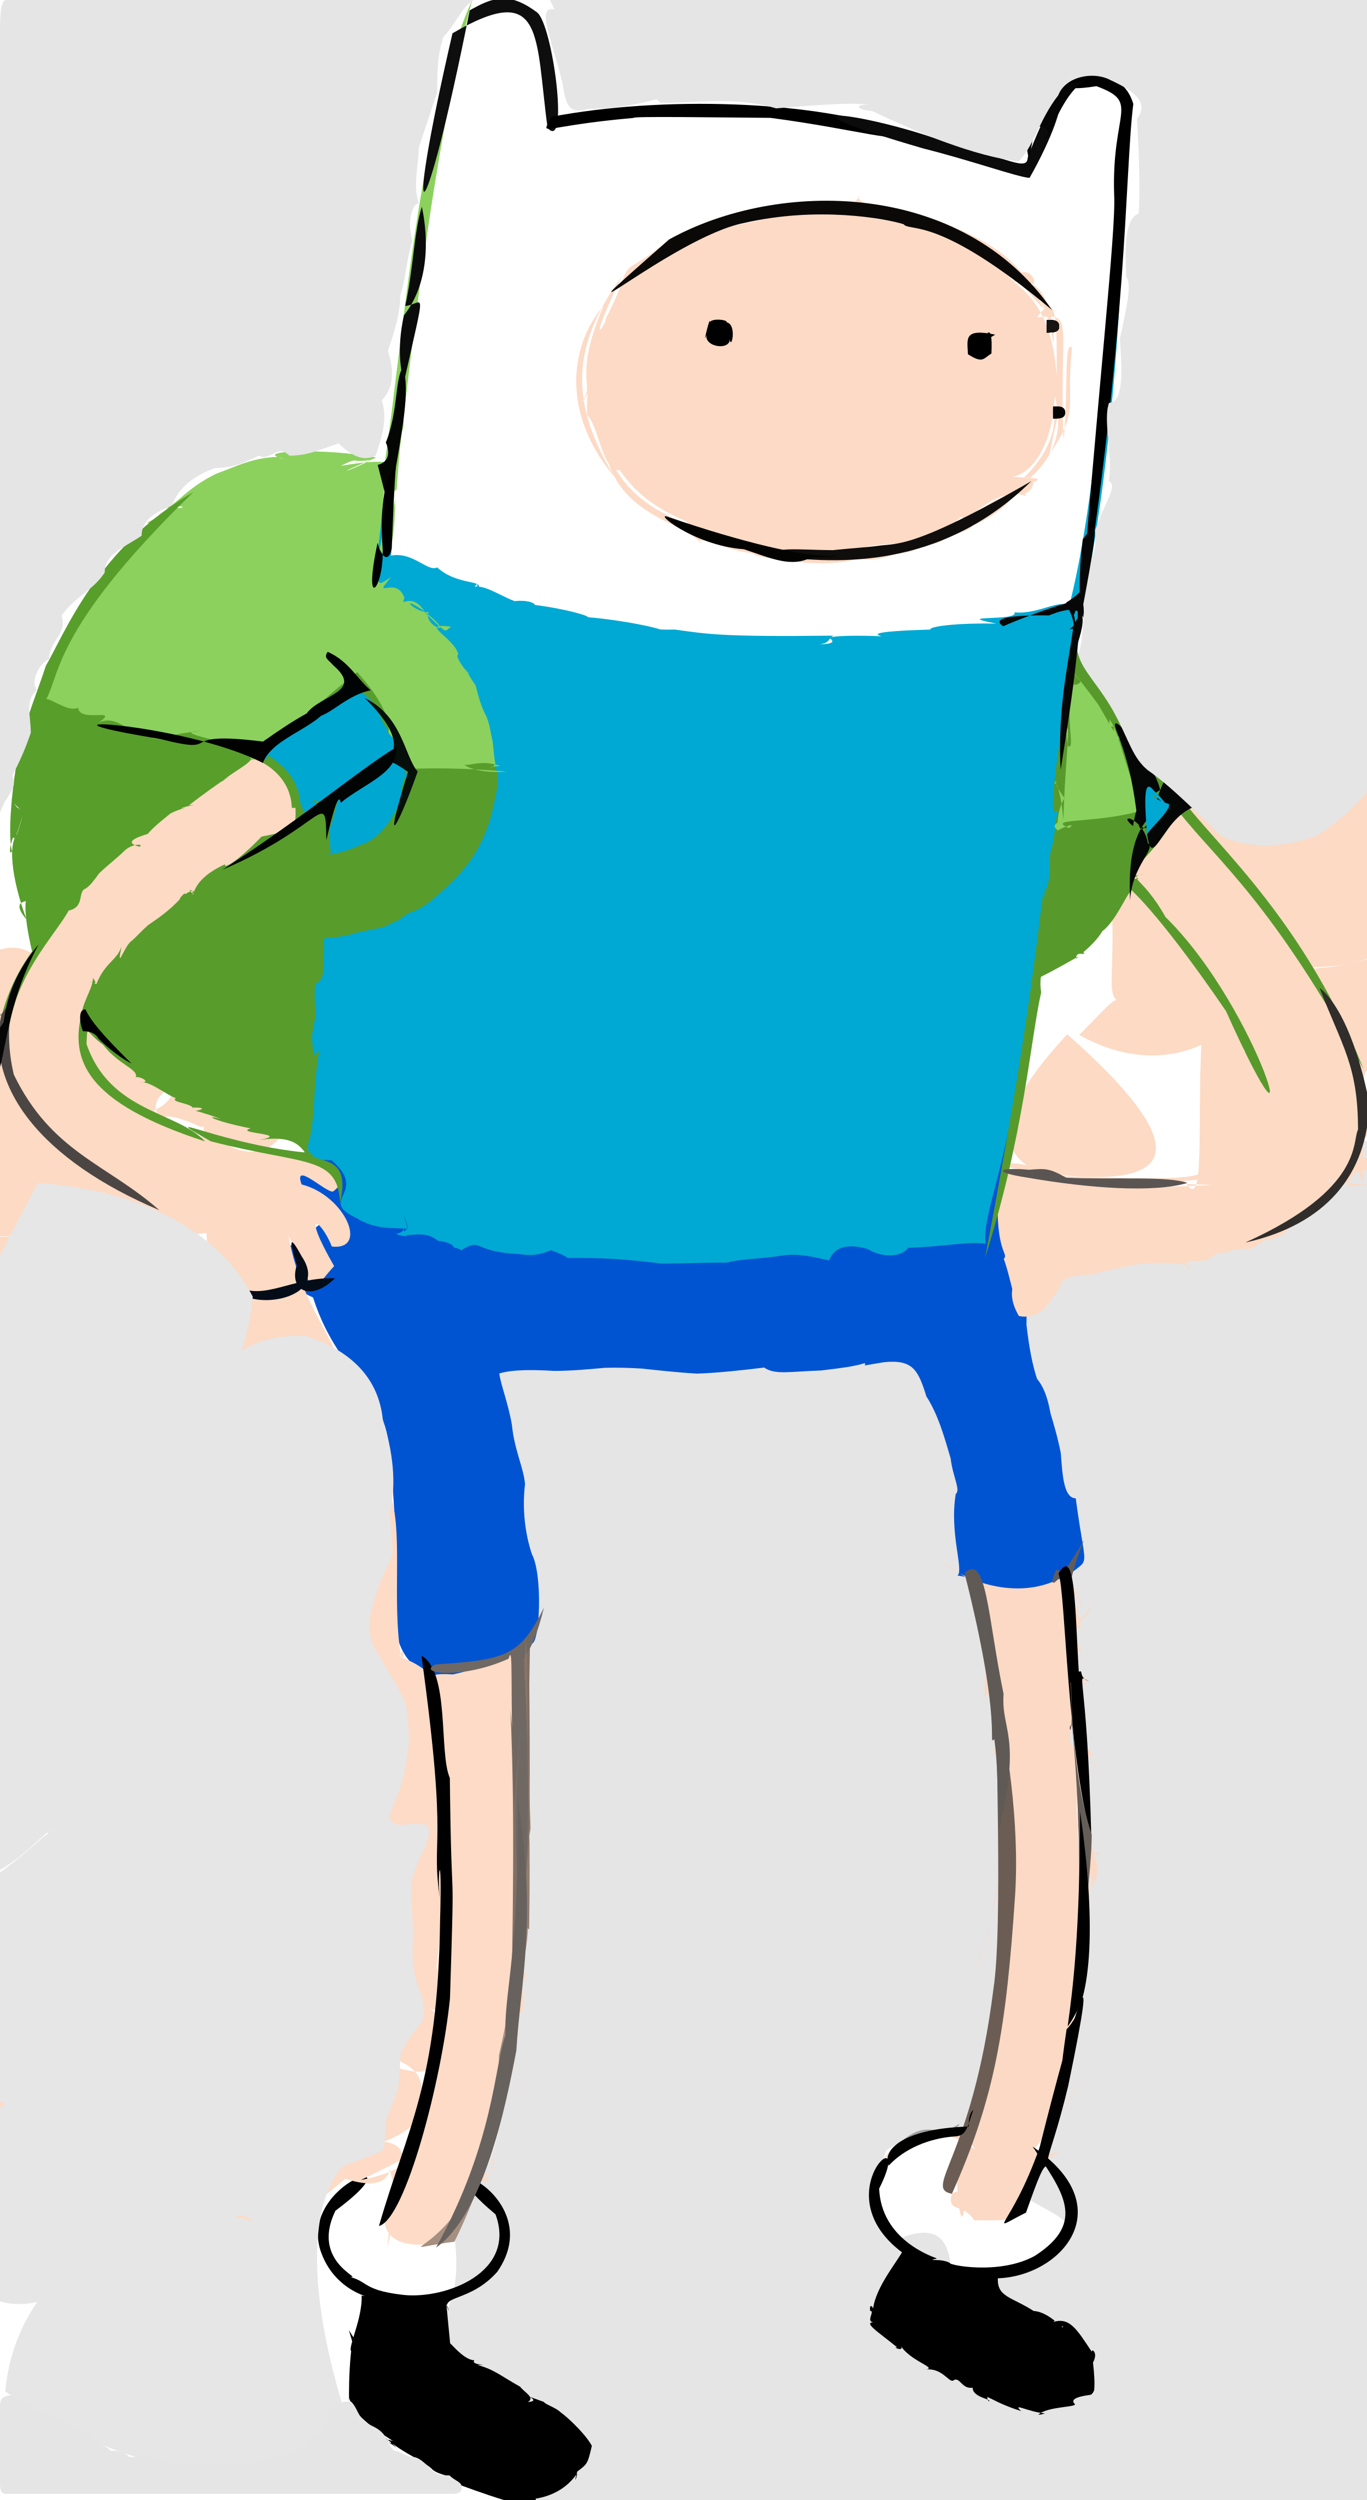 <?xml version="1.0" ?>
<svg xmlns="http://www.w3.org/2000/svg" version="1.1" width="222" height="406">
  <defs/>
  <g>
    <path d="M 231.978 186.311 C 228.816 191.739 228.278 197.829 227.835 203.979 C 227.327 209.672 226.845 214.733 226.194 219.665 C 225.478 225.93 224.655 229.719 223.489 230.487 C 222.692 232.344 223.026 233.198 223.109 234.421 C 222.847 236.996 223.825 241.452 224.923 244.849 C 225.611 252.647 225.964 262.225 226.072 270.658 C 225.908 279.062 225.445 287.956 224.942 296.198 C 224.557 302.823 224.482 308.673 224.61 313.832 C 224.991 318.584 225.465 323.534 225.927 329.035 C 226.307 335.322 226.53 342.309 226.643 349.82 C 226.71 357.759 226.536 366.238 226.103 374.994 C 225.74 383.368 225.429 391.081 224.836 397.858 C 223.712 403.634 221.742 407.979 218.497 410.326 C 214.222 411.835 209.111 412.145 203.352 411.703 C 197.127 410.635 190.792 409.665 184.545 409.21 C 178.368 409.282 172.167 409.837 165.936 410.625 C 159.735 411.028 153.681 410.937 147.792 410.534 C 142.222 410.044 136.995 409.598 131.912 409.308 C 126.978 409.272 122.168 409.527 117.472 410.23 C 112.961 411.28 108.577 412.248 104.202 412.57 C 99.59 412.282 94.436 411.115 88.828 408.576 C 82.482 403.449 78.197 396.861 68.066 388.764 C 68.759 376.531 75.579 377.509 73.815 363.313 C 79.027 351.985 82.407 347.566 81.652 334.426 C 78.182 331.197 77.503 327.315 77.315 322.067 C 77.896 317.25 79.605 312.88 81.528 308.717 C 82.524 304.519 82.578 300.165 82.38 295.953 C 82.639 291.727 83.27 286.312 83.923 279.289 C 84.621 273.14 84.928 266.519 83.712 259.417 C 82.213 252.636 80.734 245.522 79.311 238.639 C 78.462 232.249 78.619 227.052 80.16 223.056 C 83.379 220.584 88.207 219.482 94.434 219.162 C 101.693 218.988 109.393 218.5 117.36 217.534 C 125.464 216.394 133.49 215.427 140.895 215.129 C 147.274 215.98 152.295 218.134 156.022 221.811 C 158.275 227.045 159.509 233.503 160.155 240.812 C 160.895 248.558 161.835 256.343 163.054 263.808 C 164.598 270.862 166.021 276.767 167.237 283.232 C 167.82 290.983 166.899 296.903 166.594 297.255 C 166.314 297.575 164.545 299.755 163.552 310.973 C 161.855 324.237 160.321 333.497 160.471 336.901 C 157.701 350.937 151.884 343.55 143.938 349.247 C 141.151 356.399 141.62 363.304 146.089 363.534 C 156.961 359.125 153.942 371.132 154.899 378.979 C 159.731 381.746 164.186 384.462 167.943 386.499 C 170.262 388.251 170.639 388.55 169.138 386.186 C 166.794 382.216 162.666 375.086 156.138 369.993 C 165.372 369.648 169.926 366.304 173.491 362.348 C 173.988 359.707 166.778 358.107 164.471 354.924 C 172.471 350.431 172.605 338.866 175.311 327.244 C 175.318 318.386 178.022 307.086 173.911 285.118 C 174.435 281.506 171.453 289.082 170.679 290.414 C 170.031 290.126 169.121 289.017 169.367 286.638 C 170.932 282.82 173.274 278.744 172.861 274.47 C 171.591 266.229 168.036 259.749 166.815 248.353 C 165.903 237.813 164.371 229.607 163.966 221.698 C 165.032 214.857 167.595 209.674 171.563 206.219 C 176.386 203.653 181.65 201.573 187.342 199.358 C 193.324 196.719 199.397 194.093 205.417 189.938 C 211.577 184.763 218.688 184.346 231.978 186.311" stroke-width="0.0" fill="rgb(229, 229, 229)" opacity="1" stroke="rgb(248, 93, 202)" stroke-opacity="0.563" stroke-linecap="round" stroke-linejoin="round"/>
    <path d="M 61.358 79.956 C 64.162 89.783 63.906 91.127 62.654 90.485 C 66.629 88.952 69.407 93.044 70.982 92.141 C 74.393 95.216 78.763 94.04 77.614 95.705 C 77.224 93.914 78.156 95.292 75.226 96.156 C 77.475 93.866 80.385 96.43 83.577 97.626 C 87.323 97.178 88.607 99.443 83.296 97.986 C 89.619 98.001 102.025 101.412 91.376 100.126 C 97.118 99.807 109.167 102.276 107.327 102.482 C 93.671 101.356 105.675 103.055 97.979 101.819 C 102.966 101.339 104.555 102.394 109.564 102.237 C 114.941 102.968 117.005 103.449 135.324 103.228 C 133.815 104.228 135.784 105.068 126.816 104.662 C 130.38 104.472 136.8 105.137 134.798 103.67 C 134.217 102.961 147.16 103.255 145.097 103.702 C 137.15 102.489 149.559 102.258 158.102 102.06 C 147.308 103.304 149.313 101.032 161.81 101.274 C 154.096 99.773 165.591 100.961 164.732 99.445 C 168.697 99.858 172.685 96.876 173.549 98.713 C 177.839 82.393 179.94 54.756 182.4 20.503 C 182.936 47.789 179.813 80.846 175.584 99.096 C 173.551 125.286 169.039 124.841 177.908 129.976 C 178.196 130.877 179.092 130.914 179.119 130.827 C 178.757 131.682 178.176 132.99 177.503 134.905 C 176.828 137.321 176.153 139.98 175.53 142.692 C 174.844 144.707 173.86 147.311 172.725 150.28 C 171.19 153.28 169.385 159.189 168.647 154.54 C 168.115 164.985 165.304 171.875 166.007 173.475 C 166.889 171.6 166.025 172.109 166.378 170.555 C 166.491 169.621 166.07 170.443 165.861 172.453 C 165.175 174.647 165.978 181.073 164.643 183.403 C 165.049 180.715 163.055 190.446 162.032 192.666 C 163.494 195.072 161.966 197.446 161.675 199.22 C 162.386 202.44 162.063 202.494 160.591 203.646 C 159.605 204.818 158.496 206.22 157.11 207.303 C 155.404 207.968 153.257 208.5 150.67 208.664 C 147.677 208.636 144.424 208.465 140.873 208.279 C 136.976 208.189 132.696 208.132 128.167 208.145 C 123.706 208.253 119.588 208.39 115.732 208.574 C 111.902 208.7 108.162 208.769 104.466 208.749 C 100.767 208.653 96.92 208.472 93.073 208.266 C 89.461 208.006 85.824 207.757 82.204 207.45 C 78.649 207.135 75.149 206.799 71.75 206.398 C 68.573 205.865 65.642 205.282 62.87 204.66 C 60.375 203.919 58.251 203.015 54.814 202.183 C 53.203 200.954 53.532 199.116 52.781 196.751 C 51.767 194.221 50.036 191.427 49.241 189.294 C 50.144 183.829 47.826 179.918 45.879 176.133 C 45.156 172.248 44.868 168.569 44.895 165.006 C 45.123 161.725 45.514 158.653 45.984 155.837 C 46.513 153.267 47.286 151.023 48.529 149.079 C 50.39 147.438 52.776 146.021 55.559 144.632 C 58.633 143.143 61.817 141.453 64.924 139.523 C 67.804 137.392 70.297 135.209 72.291 133.114 C 73.736 131.142 74.684 129.276 75.237 127.551 C 75.39 125.755 75.424 123.99 75.246 122.066 C 74.759 119.963 73.902 117.766 72.779 115.561 C 71.338 113.353 69.576 111.168 67.648 109.038 C 65.541 107.034 63.387 105.058 61.283 103.039 C 59.417 100.783 57.797 98.252 56.36 95.2 C 55.069 91.821 52.574 86.197 61.358 79.956" stroke-width="0.0" fill="rgb(0, 169, 211)" opacity="1.0" stroke="rgb(241, 77, 62)" stroke-opacity="0.787" stroke-linecap="round" stroke-linejoin="round"/>
    <path d="M 53.855 188.426 C 60.015 193.793 51.491 194.768 57.792 197.751 C 61.224 199.886 63.881 199.241 66.114 199.593 C 66.353 199.153 65.761 197.851 65.581 197.393 C 65.968 198.807 66.478 199.527 65.622 200.006 C 65.672 198.336 66.175 200.205 64.31 200.338 C 65.198 200.834 66.675 200.838 65.835 200.644 C 68.685 200.278 69.777 200.454 71.123 201.492 C 74.234 201.859 73.787 203.102 73.715 202.681 C 74.277 202.493 75.336 203.373 75.005 202.963 C 78.391 200.967 76.715 203.346 84.395 203.661 C 86.936 204.12 88.542 203.399 89.461 203.039 C 91.886 203.856 93.767 204.991 90.473 204.312 C 99.771 204.133 103.757 204.815 107.334 205.183 C 110.811 205.224 114.289 205.022 118.002 205.048 C 120.416 204.409 123.254 204.495 127.191 203.879 C 130.069 203.485 132.734 204.307 134.633 204.685 C 135.621 202.209 138.053 202.024 140.924 202.843 C 143.361 204.329 146.4 204.173 147.486 202.63 C 153.046 202.508 156.956 201.562 160.064 201.982 C 159.543 198.275 162.16 192.405 164.216 181.291 C 162.881 194.134 164.721 195.998 166.258 199.283 C 166.647 205.064 166.771 210.472 166.702 215.163 C 167.102 218.672 167.627 221.545 168.408 223.911 C 169.693 225.458 170.245 227.558 170.606 229.552 C 171.135 231.305 171.726 233.28 172.269 235.954 C 172.535 239.359 172.699 243.283 174.697 243.326 C 176.578 257.336 177.333 251.563 171.749 257.571 C 174.777 271.203 174.753 278.583 173.864 277.434 C 171.576 274.464 167.059 269.389 160.544 263.686 C 159.358 259.863 159.484 256.18 155.506 255.88 C 156.552 254.838 154.157 249.049 155.213 242.613 C 156.042 241.954 154.748 239.885 154.387 236.862 C 153.438 233.631 152.391 229.782 150.44 226.763 C 149.12 222.528 148.275 220.726 143.537 221.221 C 138.854 221.993 140.965 221.751 140.415 221.379 C 138.587 221.951 136.229 222.207 133.366 222.559 C 128.125 222.747 125.839 223.295 124.098 222.087 C 120.511 222.525 116.752 222.938 113.221 223.074 C 109.944 222.879 106.851 222.534 104.228 222.252 C 102.011 222.118 100.161 222.072 98.158 222.134 C 95.697 222.351 92.915 222.629 89.973 222.632 C 86.816 222.443 83.299 222.369 81.085 223.049 C 81.348 224.993 82.487 227.724 83.128 231.36 C 83.532 235.51 85.053 238.396 85.261 241.001 C 84.796 244.943 85.23 248.983 86.393 252.427 C 88.125 255.702 87.694 266.41 86.435 266.899 C 85.009 265.412 85.579 268.765 84.828 278.03 C 85.105 284.759 76.83 285.246 63.806 303.408 C 64.352 288.217 66.421 279.499 69.385 272.013 C 65.65 269.838 64.939 267.618 63.99 264.041 C 63.721 262.791 64.545 257.384 63.17 262.903 C 63.424 242.618 64.798 242.829 65.202 254.391 C 63.465 248.691 64.292 234.979 62.097 230.587 C 63.663 230.185 62.419 227.189 63.43 231.724 C 62.717 231.461 61.426 230.287 62.503 232.956 C 60.565 226.995 58.746 225.09 56.566 222.405 C 56.334 220.633 53.193 218.028 50.834 210.695 C 46.585 208.899 42.266 204.698 49.312 200.832 C 53.064 198.111 54.064 197.241 52.256 194.644 C 48.175 194.121 43.182 187.773 53.855 188.426" stroke-width="0.0" fill="rgb(0, 84, 210)" opacity="1.0" stroke="rgb(113, 211, 12)" stroke-opacity="0.766" stroke-linecap="round" stroke-linejoin="round"/>
    <path d="M 143.662 34.067 C 133.63 32.771 121.151 36.466 116.265 36.33 C 131.976 33.725 131.684 32.429 134.956 33.576 C 142.781 34.599 150.284 35.46 149.881 35.456 C 150.139 35.305 135.697 35.125 138.534 32.269 C 134.344 36.315 123.598 32.99 136.992 34.228 C 147.053 33.72 150.142 36.319 156.148 38.661 C 142.985 35.83 137.973 31.741 139.668 31.907 C 134.729 36.196 150.461 36.205 147.108 35.797 C 155.696 37.781 159.057 39.887 154.461 37.993 C 154.26 36.669 144.67 35.577 145.456 34.457 C 147.346 36.021 147.965 35.272 149.856 36.26 C 154.805 36.051 158.113 41.715 151.889 35.599 C 157.158 37.977 165.456 40.292 169.481 50.228 C 162.96 42.474 155.723 36.902 143.615 34.36 C 154.881 35.209 160.366 41.641 165.152 46.228 C 169.661 46.502 170.353 52.695 171.133 55.85 C 170.89 47.99 168.304 44.958 164.581 45.769 C 166.666 41.06 170.921 48.61 164.769 45.938 C 169.236 49 171.239 54.747 171.604 61.125 C 171.693 50.757 171.413 47.433 168.421 51.517 C 174.657 51.007 171.963 51.581 172.714 71.671 C 173.526 63.633 172.724 55.239 174.091 56.432 C 173.052 66.109 175.427 66.52 170.422 73.78 C 172.357 64.35 172.395 66.65 171.022 66.203 C 171.635 67.914 171.76 75.462 160.013 82.174 C 172.063 76.533 172.801 69.875 171.272 64.346 C 171.009 72.126 167.677 76.923 164.398 77.434 C 173.383 77.975 165.767 77.388 160.368 83.053 C 167.042 73.595 169.566 78.86 166.425 80.161 C 167.592 81.637 164.499 77.865 158.225 83.352 C 168.551 76.706 163.972 82.983 158.004 85.314 C 157.484 86.664 150.443 87.522 149.265 88.397 C 151.734 85.772 157.842 87.836 156.054 83.417 C 160.289 82.403 160.184 81.897 156.772 83.516 C 152.736 85.675 155.909 89.267 147.557 88.248 C 130.632 88.342 140.964 94.271 148.416 88.071 C 149.907 90.172 146.177 89.635 140.685 90.222 C 140.675 89.177 132.712 92.064 120.878 88.839 C 146.767 89.593 150.516 88.739 141.537 89.702 C 128.009 90.43 116.355 91.757 110.616 83.643 C 117 88.629 129.393 88.867 138.896 90.785 C 133.465 92.771 119.203 89.739 123.011 89.979 C 119 87.728 111.749 87.282 113.87 88.209 C 110.486 84.468 99.434 83.65 98.103 71.78 C 101.883 84.717 115.117 86.025 125.666 88.932 C 110.173 85.437 104.378 81.834 100.655 76.348 C 97.817 76.702 97.323 69.331 95.306 67.313 C 95.546 54.334 97.158 63.442 94.32 65.354 C 97.013 62.568 92.796 61.925 98.019 49.651 C 92.361 56.255 91.216 67.432 99.928 77.609 C 91.428 64.0 93.884 54.829 100.984 44.843 C 94.742 57.952 98.582 52.557 98.407 51.654 C 101.857 45.232 100.729 44.187 103.115 42.88 C 108.112 40.037 107.311 38.524 114.637 38.319 C 108.278 39.267 107.416 39.489 109.287 39.295 C 115.702 34.606 120.286 35.317 128.743 34.319 C 120.587 32.515 118.622 37.99 109.939 37.82 C 118.438 37.027 126.895 35.428 129.048 33.56 C 127.059 32.198 133.335 35.362 142.44 33.622 C 128.471 32.807 121.584 33.429 143.662 34.067" stroke-width="0.0" fill="rgb(253, 218, 197)" opacity="1.0" stroke="rgb(248, 6, 127)" stroke-opacity="0.238" stroke-linecap="round" stroke-linejoin="round"/>
    <path d="M 188.988 129.422 C 191.922 128.175 192.739 133.418 196.196 136.32 C 199.906 139.509 204.864 145.191 207.38 149.58 C 205.261 147.895 201.552 141.574 195.549 135.645 C 188.943 127.84 189.756 132.783 207.924 128.382 C 225.294 128.507 232.337 126.116 231.111 138.622 C 231.077 152.948 224.434 157.443 211.16 157.045 C 209.462 149.495 205.632 148.445 207.33 149.796 C 208.689 150.751 210.734 153.131 211.46 155.65 C 209.446 154.923 213.049 153.516 214.382 160.428 C 212.821 154.471 216.061 159.443 221.976 179.342 C 217.745 171.669 216.598 162.228 212.56 157.346 C 223.62 156.718 228.98 153.131 230.014 150.033 C 226.857 164.037 226.642 170.495 223.272 176.757 C 220.776 168.836 221.497 178.699 221.312 192.04 C 218.174 184.894 224.967 182.608 226.467 179.029 C 225.734 179.107 226.297 176.628 226.606 175.321 C 226.636 175.831 225.656 177.531 224.954 179.402 C 224.42 179.039 222.43 179.617 219.268 189.5 C 226.936 185.659 227.264 181.891 222.03 190.044 C 219.198 189.34 218.228 194.467 218.994 192.613 C 223.042 192.335 227.866 193.486 224.733 192.62 C 216.281 192.181 215.063 191.157 215.924 192.01 C 217.307 191.753 218.927 189.919 216.975 192.75 C 216.371 192.76 214.675 194.651 214.405 194.99 C 214.851 192.544 214.892 194.929 213.144 196.281 C 211.852 198.655 210.138 198.385 209.099 199.609 C 209.712 199.426 208.356 200.828 206.651 201.155 C 205.145 201.019 204.244 202.543 202.848 202.849 C 200.931 202.506 199.26 203.542 197.447 203.529 C 196.462 204.731 195.356 204.849 193.395 204.749 C 191.982 205.179 192.769 205.862 193.258 206.054 C 193.385 205.572 192.66 205.406 191.37 205.205 C 189.417 205 187.178 205.081 184.671 205.314 C 182.033 205.789 179.508 206.411 177.241 206.977 C 175.11 207.112 172.308 207.353 172.306 208.565 C 171.66 209.998 170.578 211.183 169.592 212.6 C 168.19 213.641 166.746 214.039 165.454 213.701 C 164.849 212.616 164.116 211.105 164.391 209.333 C 163.899 207.397 163.519 205.81 163.013 204.447 C 163.819 203.541 161.994 203.616 162 195.807 C 161.921 197.268 163.368 189.397 163.844 189.834 C 170.388 193.4 170.534 188.547 163.02 188.929 C 163.817 189.444 163.861 190.778 162.695 189.383 C 188.3 194.155 198.237 189.972 173.322 167.976 C 150.355 192.545 173.561 193.627 196.945 192.436 C 176.617 191.674 150.791 191.734 168.053 190.796 C 199.807 192.306 191.279 190.321 197.716 190.503 C 203.053 187.437 207.653 186.921 202.925 170.252 C 210.526 188.514 200.097 191.396 192.345 191.75 C 195.8 197.606 194.393 183.227 195.121 169.09 C 195.206 169.459 198.65 168.719 199.771 164.838 C 202.285 168.789 201.85 171.67 202.149 170.62 C 203.816 172.331 202.438 166.949 199.942 165.317 C 199.257 168.359 188.786 175.635 175.274 168.077 C 184.242 158.917 178.614 164.025 186.501 162.487 C 177.941 163.931 181.383 161.843 180.523 147.074 C 182.104 149.096 180.792 144.546 180.327 141.135 C 179.956 139.183 180.284 137.734 181.28 136.382 C 182.173 135 182.674 133.248 183 130.906 C 183.466 128.22 184.041 125.428 188.988 129.422" stroke-width="0.0" fill="rgb(252, 218, 196)" opacity="0.999" stroke="rgb(40, 110, 219)" stroke-opacity="0.704" stroke-linecap="round" stroke-linejoin="round"/>
    <path d="M 44.433 117.11 C 46.948 119.15 48.244 121.383 49.005 123.652 C 49.459 125.656 49.746 127.752 50.886 130.064 C 52.138 132.116 48.665 133.367 45.951 135.021 C 46.308 138.291 44.307 140.329 42.331 142.095 C 40.587 143.513 39.24 144.475 38.336 144.801 C 38.023 144.557 38.249 143.952 38.833 143.221 C 39.6 142.623 40.289 142.316 40.882 142.385 C 41.081 142.838 40.928 143.576 40.41 144.513 C 39.593 145.473 38.448 146.412 37.166 147.15 C 35.814 147.87 34.458 148.565 33.187 149.244 C 31.864 150.094 30.571 151.096 29.415 152.312 C 28.179 153.707 26.823 155.139 25.29 156.614 C 23.734 158.054 22.058 159.357 20.411 160.413 C 19.125 161.263 17.682 161.759 16.24 162.051 C 15.995 161.767 15.591 161.625 15.162 162.222 C 15.218 163.02 15.628 163.409 15.648 163.135 C 16.152 162.624 16.937 162.472 17.882 163.157 C 17.176 165.845 19.568 167.217 27.235 170.591 C 30.729 177.936 26.112 181.062 21.753 180.73 C 22.422 182.471 20.255 177.479 14.9 173.484 C 14.523 172.353 14.726 172.948 14.326 171.022 C 13.408 170.837 14.822 173.388 18.616 177.75 C 18.577 180.253 17.099 176.721 18.616 177.473 C 20.21 180.583 25.125 180.982 23.661 180.102 C 25.518 179.273 25.599 182.48 27.385 182.574 C 25.962 181.605 26.25 180.095 32.716 183.056 C 35.062 181.874 36.896 174.954 29.642 175.639 C 22.618 178.387 23.653 183.657 35.988 185.119 C 36.345 185.931 42.857 189.853 46.343 183.337 C 45.499 179.657 38.71 179.437 35.042 177.613 C 33.893 181.553 29.714 185.223 38.66 185.37 C 43.71 187.401 44.921 186.047 48.157 187.946 C 47.132 187.809 47.575 187.911 50.345 188.05 C 54.702 190.031 56.694 191.567 54.085 193.5 C 52.986 193.777 47.531 188.384 48.984 192.351 C 55.976 194.105 59.972 203.094 53.891 202.435 C 52.126 197.964 48.773 196.036 54.262 205.616 C 49.287 210.965 52.251 211.482 46.865 200.675 C 49.424 215.307 58.619 220.357 54.242 226.991 C 36.717 215.269 36.583 218.595 38.655 217.815 C 40.401 203.316 42.385 201.707 20.348 194.472 C 43.912 200.143 43.459 201.823 37.11 243.496 C 29.151 234.906 34.89 214.891 33.451 199.238 C 41.697 200.407 15.914 201.703 18.016 200.098 C -0.156 202.056 -7.782 198.416 -5.527 206.275 C 17.312 213.038 23.168 210.464 15.673 189.669 C 34.554 200.603 21.283 191.622 15.45 194.111 C 24.135 203.897 16.503 200.222 -3.452 200.872 C -3.305 191.638 -4.716 188.329 -5.045 186.292 C -5.109 182.732 -5.295 178.833 -5.481 174.93 C -5.453 170.958 -5.268 167.29 -4.708 163.133 C -3.607 159.547 -3.536 156.722 -0.535 154.343 C 5.086 152.605 5.487 156.854 6.655 153.617 C 7.056 152.433 6.541 149.941 6.234 147.604 C 6.379 144.604 7.062 141.889 8.151 139.544 C 9.464 137.433 10.953 135.468 12.644 133.725 C 14.613 132.25 16.841 130.819 19.11 129.215 C 21.134 127.571 23.12 125.948 25.186 124.327 C 27.196 122.805 29.143 121.342 30.427 119.22 C 32.751 118.036 35.019 116.822 44.433 117.11" stroke-width="0.0" fill="rgb(252, 218, 196)" opacity="0.998" stroke="rgb(128, 193, 167)" stroke-opacity="0.314" stroke-linecap="round" stroke-linejoin="round"/>
    <path d="M 79.248 119.082 C 79.022 120.061 79.333 121.058 79.42 121.976 C 79.809 123.144 80.106 124.05 80.762 125.443 C 80.936 127.057 80.753 128.057 80.474 129.319 C 80.159 130.889 79.778 132.451 79.413 133.646 C 79.041 134.693 78.675 135.679 78.24 136.539 C 77.755 137.59 77.158 138.651 76.419 139.681 C 75.656 140.756 74.742 141.856 73.698 142.916 C 72.615 143.999 71.488 145.011 70.329 146.008 C 69.155 146.973 68.031 147.799 66.481 148.215 C 65.31 148.871 64.786 149.625 63.55 149.895 C 62.805 150.568 61.52 150.709 60.325 150.952 C 59.159 151.206 57.926 151.41 56.695 151.812 C 55.616 152.054 54.703 152.18 53.952 152.255 C 53.293 152.295 52.838 152.355 52.585 152.46 C 52.529 152.655 52.563 153.055 52.628 153.656 C 52.611 154.419 52.595 155.458 52.526 156.625 C 52.546 157.938 52.416 159.513 51.185 159.693 C 50.993 161.522 51.187 163.118 51.229 165.16 C 50.932 166.432 50.739 167.431 50.674 168.247 C 50.67 169.035 50.759 169.759 50.808 170.302 C 50.941 170.943 51.129 171.669 51.335 172.163 C 51.425 172.612 51.575 173.037 50.528 173.538 C 50.159 176.138 50.202 171.461 51.851 170.615 C 50.761 176.832 51.35 179.27 50.34 184.749 C 48.184 190.875 57.566 185.132 55.231 195.316 C 54.82 187.535 49.441 189.28 34.229 185.343 C 24.135 179.621 36.428 186.228 51 187.281 C 48.655 188.618 50.245 183.852 42.029 185.145 C 47.649 184.099 37.784 184.085 40.703 183.247 C 34.099 181.926 33.153 180.906 35.897 181.75 C 35.149 181.411 32.134 180.429 31.759 180.413 C 34.77 179.785 30.232 179.796 31.384 179.947 C 30.825 179.029 26.987 179.006 28.927 178.115 C 28.844 179.291 24.286 175.227 22.858 175.833 C 24.98 175.702 21.945 174.483 21.988 175.068 C 22.742 173.676 19.35 173.049 16.734 169.669 C 13.853 167.568 14.217 166.194 14.051 169.541 C 17.88 180.679 28.774 180.464 33.317 185.368 C 13.777 179.013 11.293 172.096 13.351 164.21 C 13.532 162.712 15.276 159.924 15.077 158.803 C 16.553 160.757 13.357 158.603 15.639 159.841 C 17.079 156.248 18.948 156.055 19.739 153.706 C 18.89 157.9 20.06 153.983 21.198 152.936 C 21.981 152.35 22.785 151.347 24.074 150.226 C 25.539 149.213 27.514 147.886 29.258 145.975 C 31.058 144.008 32.874 144.488 29.858 146.142 C 28.829 146.153 29.215 145.817 29.89 145.134 C 30.554 145.267 32.183 144.916 30.778 144.502 C 32.318 146.635 31.054 145.607 30.611 144.89 C 32.144 146.998 29.731 143.442 36.58 140.339 C 36.187 141.306 38.971 139.554 42.468 135.864 C 48.416 134.589 48.3 135.18 47.783 128.393 C 49.512 124.7 52.295 126.855 58.705 121.506 C 58.31 125.643 61.159 124.984 62.7 125.283 C 59.636 129.631 59.319 130.34 59.358 130.464 C 59.418 129.9 59.414 129.197 61.573 124.904 C 55.815 122.189 55.281 123.463 59.031 124.027 C 60.362 122.67 61.457 121.322 62.498 120.12 C 62.727 119.05 65.308 118.776 68.351 118.674 C 70.4 118.694 72.689 118.619 79.248 119.082" stroke-width="0.0" fill="rgb(88, 156, 43)" opacity="1" stroke="rgb(204, 191, 104)" stroke-opacity="0.318" stroke-linecap="round" stroke-linejoin="round"/>
    <path d="M 54.475 359.021 C 49.899 368.429 61.481 370.617 55.456 369.562 C 60.085 370.061 58.079 371.857 65.554 372.693 C 72.386 373.396 83.946 369.031 80.471 359.602 C 66.038 347.543 89.644 356.151 80.759 368.933 C 76.284 373.975 71.299 372.632 72.902 375.279 C 72.377 373.726 72.349 372.694 73.145 380.975 C 72.289 379.103 74.901 383.251 77.032 383.3 C 76.279 384.287 80.713 383.912 77.518 384.049 C 80.364 384.845 81.338 385.86 84.453 387.583 C 85.112 388.463 86.976 389.389 85.718 390.081 C 88.727 389.878 82.695 388.089 88.3 390.056 C 88.805 390.689 90.902 391.049 91.654 392.533 C 89.173 389.999 94.734 394.518 96.114 397.203 C 95.447 400.008 95.475 400.093 93.764 401.358 C 93.357 402.557 93.344 403.259 93.659 402.101 C 94.083 400.401 92.869 404.828 86.985 405.779 C 87.521 408 85.299 408.672 83.855 410.156 C 83.111 411.67 82.926 411.985 83.062 411.111 C 83.374 409.382 82.898 407.293 86.756 407.378 C 79.768 405.66 73.324 402.956 71.324 402.336 C 75.8 403.934 71.14 401.878 72.043 403.104 C 75.187 402.049 71.123 402.206 70.062 400.871 C 68.191 399.251 64.016 397.777 61.789 394.971 C 65.153 399.056 62.205 395.084 64.364 397.52 C 61.748 395.468 59.086 393.262 61.328 395.383 C 59.219 395.909 59.084 395.063 63.828 396.424 C 60.248 394.125 56.135 391.267 56.812 388.393 C 56.644 393.973 56.423 382 57.603 378.93 C 58.01 384.494 57.877 382.317 56.657 378.409 C 58.021 380.635 58.653 381.035 57.621 381.823 C 55.554 382.789 58.907 377.204 58.73 372.795 C 61.103 373.141 54.275 372.446 52.005 365.357 C 48.658 354.349 68.742 348.401 54.475 359.021" stroke-width="0.0" fill="rgb(0, 0, 0)" opacity="0.999" stroke="rgb(223, 20, 79)" stroke-opacity="0.509" stroke-linecap="round" stroke-linejoin="round"/>
    <path d="M 175.566 261.203 C 175.231 258.141 174.42 257.596 173.659 262.472 C 172.581 264.348 175.587 264.52 175.714 264.516 C 174.585 263.326 176.336 263.103 177.484 259.647 C 176.048 264.799 174.468 263.346 175.185 259.319 C 174.77 261.152 173.234 270.42 173.92 275.227 C 175.46 272.994 176.77 272.698 178.023 271.615 C 175.414 273.266 175.313 274.81 174.184 275.265 C 177.212 272.966 176.568 273.067 174.693 270.626 C 173.304 269.903 173.61 267.272 173.596 270.96 C 175.509 266.595 175.497 267.795 175.779 269.91 C 175.731 269.082 173.716 263.393 175.205 261.021 C 174.916 260.235 172.572 263.239 175.101 276.932 C 174.223 281.358 171.386 283.854 177.847 285.155 C 177.728 285.277 175.631 283.298 175.595 281.009 C 174.941 282.698 175.11 282.348 175.709 281.941 C 176.083 280.232 173.515 281.958 177.783 286.489 C 177.794 287.653 179.853 290.397 175.474 282.497 C 177.819 285.837 173.343 277.041 175.782 284.153 C 173.64 298.699 175.42 300.077 178.831 301.35 C 177.689 299.655 174.025 302.496 176.302 296.075 C 177.405 300.549 179.001 304.852 177.539 305.647 C 175.987 301.437 176.38 300.533 176.94 300.187 C 179.277 303.26 177.669 304.911 177.436 306.732 C 176.786 298.103 176.092 305.57 176.452 313.387 C 175.147 316.276 173.953 319.443 175.902 326.614 C 174.185 321.332 176.616 321.03 177.04 304.34 C 172.73 278.001 176.648 310.437 175.305 314.356 C 175.11 326.693 174.547 326.888 171.095 343.32 C 169.993 344.891 171.275 346.259 175.98 336.879 C 170.667 347.116 166.399 349.882 168.511 349.143 C 168.338 352.358 168.891 350.207 170.182 350.207 C 168.401 352.61 170.019 350.299 171.901 349.644 C 168.423 348.484 166.579 359.778 165.471 356.633 C 166.877 361.282 162.699 360.503 158.212 360.564 C 156.306 357.634 153.791 359.435 154.565 356.32 C 158.058 353.402 155.924 368.433 155.335 352.581 C 156.831 348.405 158.316 343.923 157.917 340.493 C 162.294 348.585 150.803 343.405 142.984 351.262 C 147.22 345.097 153.352 345.317 158.346 349.087 C 155.183 344.571 158.623 342.934 160.937 335.311 C 162.502 332.425 160.585 324.894 162.124 327.376 C 160.926 316.618 163.613 311.986 163.797 296.292 C 161.901 308.56 159.697 317.578 158.597 319.44 C 158.628 319.653 159.065 318.531 159.248 318.18 C 159.482 317.527 159.879 315.842 160.154 315.016 C 160.341 314.5 160.559 313.202 160.925 311.793 C 160.628 312.269 161.025 312.056 161.303 309.239 C 162.042 306.084 162.928 302.633 162.488 297.9 C 162.278 303.668 162.327 302.172 162.295 302.401 C 162.411 299.011 162.925 295.869 162.278 292.778 C 162.575 289.282 162.758 286.809 161.381 284.642 C 162.023 281.382 161.868 278.478 161.382 276.35 C 159.979 275.391 160.538 273.8 159.98 275.864 C 159.721 272.095 160.404 270.872 160.581 269.979 C 159.984 271.035 159.796 270.718 159.605 270.961 C 160.916 270.453 160.958 268.537 160.344 266.59 C 159.587 263.293 159.039 258.529 157.066 255.102 C 157.101 257.842 165.193 261.665 152.729 253.357 C 157.402 257.398 166.077 259.873 172.652 256.057 C 173.34 254.726 173.913 255.762 175.566 261.203" stroke-width="0.0" fill="rgb(251, 217, 196)" opacity="1.0" stroke="rgb(66, 172, 129)" stroke-opacity="0.728" stroke-linecap="round" stroke-linejoin="round"/>
    <path d="M 46.218 74.542 C 40.187 73.16 53.034 72.707 61.106 74.308 C 52.606 77.891 57.423 76.226 60.248 74.692 C 55.23 75.426 59.606 73.164 57.031 77.455 C 58.018 75.355 59.067 73.711 55.377 75.652 C 65.075 73.964 63.772 76.106 62.465 75.369 C 65.439 55.216 68.166 18.771 76.693 -0.017 C 72.256 16.547 68.57 40.997 65.564 67.696 C 65.462 72.275 65.475 64.968 64.402 79.603 C 64.003 79.178 62.698 83.931 63.185 70.073 C 63.673 82.724 62.154 91.947 64.17 81.038 C 64.123 91.405 62.277 90.849 61.258 88.536 C 61.271 91.581 62.47 87.59 62.422 79.109 C 61.322 91.371 61.283 89.917 61.152 86.983 C 61.846 94.906 60.414 95.799 63.521 93.7 C 60.182 97.691 64.378 93.292 65.683 97.104 C 64.897 98.898 66.737 95.939 68.946 99.291 C 64.598 96.275 67.148 99.438 69.605 99.424 C 68.645 101.803 74.803 103.767 68.696 99.157 C 73.065 103.484 72.107 102.432 73.265 101.769 C 67.765 101.098 73.759 103.5 74.438 106.271 C 73.548 106.459 76.604 110.147 76.265 109.62 C 74.391 106.806 76.532 110.316 77.252 111.354 C 77.628 112.816 77.836 113.576 78.056 114.168 C 78.245 114.767 78.528 115.453 79.016 116.405 C 79.407 117.423 79.622 118.338 79.784 119.443 C 80.135 120.555 80.095 122.134 80.442 124.014 C 79.688 125.272 78.92 124.442 81.273 124.406 C 76.775 122.815 74.964 125.889 74.225 122.693 C 74.548 124.242 77.02 125.679 82.4 125.318 C 71.761 124.365 61.978 124.767 61.008 125.819 C 66.728 126.708 65.742 123.639 58.49 119.192 C 54.278 128.225 57.293 128.932 60.994 128.468 C 61.789 124.935 60.182 125.227 58.91 125.004 C 59.089 122.772 58.182 122.075 57.269 121.366 C 56.302 120.626 55.336 119.89 54.504 119.162 C 53.884 118.437 53.485 117.776 53.367 117.162 C 53.535 116.603 53.939 116.17 54.536 115.931 C 55.211 115.945 55.942 116.132 56.511 116.578 C 56.903 117.181 57.051 117.923 56.94 118.725 C 56.539 119.608 55.796 120.434 54.716 121.123 C 53.498 121.718 52.117 122.156 50.5 122.481 C 48.691 122.693 46.891 122.773 45.083 122.588 C 43.372 122.361 40.356 124.348 32.336 124.323 C 36.038 120.629 35.738 121.571 35.912 122.718 C 34.669 122.981 32.696 122.973 30.653 122.983 C 28.453 122.894 26.074 122.804 23.738 122.727 C 20.995 122.693 18.702 122.816 16.791 122.946 C 13.209 123.088 9.013 122.929 6.961 122.289 C 8.538 121.997 7.715 122.088 6.16 120.025 C 5.86 121.109 8.539 123.568 8.341 116.497 C 6.799 112.054 7.037 110.627 7.521 109.005 C 8.274 107.433 9.626 106.204 11.238 104.03 C 11.735 100.753 14.169 98.917 15.137 96.583 C 15.002 95.019 17.783 93.284 20.319 90.402 C 22.986 87.514 25.393 85.075 23.881 84.882 C 23.823 84.916 28.976 82.382 26.88 82.174 C 30.855 83.139 30.304 81.53 26.825 82.629 C 28.908 81.749 30.263 79.308 35.114 76.931 C 40.47 74.958 42.915 73.185 52.121 74.857 C 40.579 73.681 47.607 74.774 46.218 74.542" stroke-width="0.0" fill="rgb(140, 209, 94)" opacity="1" stroke="rgb(192, 200, 122)" stroke-opacity="0.881" stroke-linecap="round" stroke-linejoin="round"/>
    <path d="M 86.292 266.435 C 83.435 266.795 83.427 271.982 85.005 278.441 C 84.582 277.976 84.172 280.933 85.904 285.474 C 84.508 280.387 84.678 280.731 85.783 283.293 C 85.828 282.942 84.459 280.641 85.199 280.21 C 84.931 280.09 84.585 280.611 83.608 281.877 C 85.712 283.211 85.257 283.627 85.463 284.411 C 85.415 285.928 85.362 287.412 85.242 288.802 C 86.493 290.495 86.027 292.117 84.056 294.458 C 83.917 295.318 84.981 296.836 83.912 295.368 C 83.353 297.792 83.286 300.057 85.909 304.597 C 84.188 300.14 84.735 303.442 82.716 303.958 C 85.201 303.176 85.122 305.012 85.32 305.184 C 85.685 305.919 85.521 306.541 83.408 307.045 C 84.899 307.017 86.362 307.967 85.498 308.721 C 86.056 308.167 85.441 309.178 84.954 309.559 C 84.578 305.66 84.326 307.916 84.506 310.031 C 84.635 311.078 84.109 312.185 84.676 313.738 C 85.865 315.854 84.753 315.51 85.087 315.88 C 84.972 316.726 84.733 317.673 84.907 318.71 C 84.522 319.885 83.992 321.201 83.861 317.518 C 85.375 322.691 86.605 323.848 84.261 317.7 C 84.488 322.194 85.588 324.896 84.779 326.766 C 83.469 328.117 84.311 329.555 83.905 331.597 C 84.066 333.317 82.714 333.19 82.519 334.391 C 82.595 335.123 83.02 335.86 82.924 335.633 C 83.121 336.149 83.064 336.211 81.377 336.82 C 83.106 337.277 85.513 338.458 82.775 340.942 C 86.41 338.169 80.431 333.196 80.21 345.803 C 80.396 346.959 75.513 353.3 78.343 351.49 C 78.456 348.96 80.126 340.018 80.224 342.999 C 80.544 342.934 77.867 346.833 80.451 352.223 C 76.192 355.078 74.655 358.815 76.872 364.726 C 74.399 358.999 77.231 351.817 79.544 353.168 C 82.692 349.667 73.942 346.779 79.646 354.578 C 76.176 352.206 74.179 360.892 73.387 363.716 C 65.265 365.936 59.485 363.795 63.91 354.72 C 61.42 345.755 67.368 357.54 56.068 353.814 C 34.495 372.631 23.031 360.576 35.124 349.803 C 68.664 348.155 68.061 341.693 62.868 365.145 C 64.295 348.76 72.274 347.6 58.603 354.02 C 68.071 352.314 67.047 347.794 65.331 354.264 C 67.937 350.129 69.081 340.245 70.092 334.255 C 69.434 343.415 50.446 319.523 -4.701 341.081 C 30.248 357.216 73.566 351.279 68.403 339.669 C 69.547 330.822 44.855 331.619 24.158 333.788 C 42.711 329.211 52.066 327.569 63.18 323.867 C 72.309 325.35 72.196 328.002 70.462 335.162 C 71.616 330.928 72.234 318.347 73.033 303.012 C 72.629 292.095 71.938 289.69 70.629 287.888 C 73.292 286.897 72.729 304.926 70.894 319.355 C 73.052 328.447 73.542 322.175 71.671 315.302 C 69.272 324.352 76.233 330.625 66.131 323.709 C 13.779 333.996 -1.767 351.371 17.385 305.994 C 8.215 239.859 -5.366 228.945 47.374 241.386 C 72.007 229.51 61.323 255.669 65.729 271.751 C 64.383 267.107 65.982 270.512 65.404 268.122 C 63.93 269.513 66.115 268.836 69.266 271.443 C 71.44 285.834 69.923 294.12 70.022 281.438 C 72.559 273.325 66.667 271.51 73.559 271.921 C 78.971 270.832 84.974 267.217 86.292 266.435" stroke-width="0.0" fill="rgb(253, 219, 198)" opacity="0.998" stroke="rgb(226, 204, 145)" stroke-opacity="0.026" stroke-linecap="round" stroke-linejoin="round"/>
    <path d="M 7.457 108.099 C 10.414 103.112 15.788 88.853 31.407 79.913 C 7.704 102.94 9.877 110.32 7.178 114.057 C 7.151 112.248 10.643 115.853 12.697 114.938 C 12.912 117.498 19.728 114.709 15.916 117.45 C 17.91 116.212 20.168 117.869 20.772 118.385 C 21.064 117.706 21.024 117.73 21.225 118.694 C 17.558 120.208 16.977 116.88 27.31 120.32 C 23.895 119.459 23.006 120.284 29.584 119.912 C 24.497 119.474 33.867 118.574 32.585 118.696 C 27.902 118.891 35.085 120.114 40.016 121.525 C 36.324 121.079 41.25 121.872 48.489 123.017 C 44.027 124.986 40.474 123.142 57.999 109.156 C 73.206 126.059 50.091 124.594 46.891 124.49 C 48.214 123.906 55.247 131.11 47.395 131.206 C 47.241 126.707 43.839 123.813 39.712 122.641 C 42.671 123.129 38.605 124.707 35.895 127.002 C 38.864 125.043 36.077 126.64 30.665 130.784 C 32.744 130.601 30.238 130.823 29.34 131.319 C 31.225 131.031 29.466 131.169 27.66 132.12 C 26.097 133.396 24.85 134.398 23.983 135.431 C 22.249 135.952 19.911 136.82 22.682 137.506 C 23.432 136.984 21.329 137.01 20.158 138.217 C 18.778 139.557 17.258 140.675 16.079 141.855 C 15.27 142.981 14.609 143.838 13.948 144.285 C 12.503 144.745 13.899 147.259 11.143 147.883 C 9.13 151.702 1.764 158.898 1.276 168.992 C -0.854 174.135 -1.724 164.038 5.209 154.51 C 3.589 147.663 4.056 144.664 4.902 145.961 C 3.955 145.943 3.158 146.543 4.131 145.888 C 5.901 146.76 1.061 145.521 4.316 149.333 C 1.878 142.792 1.03 136.26 3.272 134.998 C 2.261 135.744 2.786 136.168 3.637 132.446 C 1.906 138.958 1.963 134.701 2.348 135.414 C 0.522 139.722 2.742 140.313 2.59 131.322 C 4.657 131.356 4.18 132.917 1.588 129.636 C 2.889 131.006 2.641 131.572 3.609 131.105 C 2.749 132.237 3.175 128.536 2.105 138.853 C 0.874 135.57 2.419 123.557 3.717 119.252 C 3.451 122.576 3.549 123.176 3.542 120.995 C 3.978 124.9 4.092 124.545 3.311 120.171 C 2.785 118.662 4.107 119.663 3.138 119.545 C 3.647 122.766 4.711 119.792 3.954 122.171 C 3.299 118.493 5.132 115.142 7.457 108.099" stroke-width="0.0" fill="rgb(88, 158, 43)" opacity="1.0" stroke="rgb(77, 121, 115)" stroke-opacity="0.119" stroke-linecap="round" stroke-linejoin="round"/>
    <path d="M 142.774 355.432 C 143.125 363.664 151.192 366.391 152.152 366.765 C 150.168 367.343 152.564 366.633 154.243 367.476 C 153.84 367.807 162.246 369.532 168.03 366.362 C 176.651 360.827 172.458 355.788 167.706 348.612 C 182.258 358.459 172.321 369.659 162.049 369.989 C 161.93 373.048 164.241 372.97 167.86 375.295 C 170.651 375.483 172.864 378.726 172.606 377.781 C 170.568 378.423 171.922 376.277 171.039 377.081 C 173.704 376.301 174.809 378.145 177.339 381.979 C 177.08 381.289 178.465 381.903 177.502 383.664 C 177.706 385.48 177.808 387.018 177.693 388.159 C 177.472 388.732 177.206 388.903 177.043 388.924 C 176.384 389.009 173.495 389.375 174.517 390.37 C 175.149 390.964 170.062 390.745 168.618 392.154 C 169.867 391.981 168.131 392.361 169.704 391.929 C 166.875 391.68 164.309 390.087 165.834 391.554 C 160.798 389.975 159.759 388.363 160.554 389.979 C 161.307 389.641 157.9 389.378 157.966 387.756 C 156.114 388.053 155.874 385.762 154.738 386.634 C 153.969 386.754 152.893 384.454 150.213 384.82 C 152.537 384.567 147.685 383.487 146.155 380.739 C 147.206 382.181 144.629 381.043 145.719 381.216 C 142.532 378.629 139.973 377.058 142.082 377.142 C 140.374 377.215 142.206 375.244 141.309 375.283 C 141.1 373.683 142.186 374.881 141.743 375.687 C 141.727 372.123 145.327 367.81 146.48 365.77 C 133.557 356.059 148.848 343.309 142.774 355.432" stroke-width="0.0" fill="rgb(0, 0, 0)" opacity="0.999" stroke="rgb(183, 242, 13)" stroke-opacity="0.253" stroke-linecap="round" stroke-linejoin="round"/>
    <path d="M 183.93 122.332 C 183.154 123.292 187.422 124.265 191.129 128.368 C 194.552 134.827 210.856 147.103 221.423 173.591 C 206.363 146.272 198.075 140.219 191.357 131.741 C 189.926 134.924 185.93 139.7 184.042 141.074 C 184.174 143.749 183.144 142.436 184.936 142.766 C 183.815 141.884 184.047 142.461 185.765 141.908 C 182.838 142.596 185.567 142.286 189.271 148.917 C 204.767 164.127 213.063 195.28 199.1 164.196 C 187.369 147.041 183.186 144.247 183.783 144.523 C 182.846 145.402 181.154 149.675 178.984 151.248 C 178.764 151.784 177.51 153.346 175.935 154.632 C 176.601 155.399 174.702 154.192 174.761 155.688 C 176.539 154.349 172.232 157.188 166.803 159.743 C 170.589 157.374 168.481 157.199 169.083 161.17 C 167.3 169.077 166.329 184.2 159.967 204.29 C 166.934 167.687 168.306 153.303 169.538 143.945 C 170.342 156.769 169.193 146.522 169.828 144.83 C 169.606 145.747 169.875 144.444 170.296 143.08 C 170.408 142.063 170.468 141.124 170.459 140.271 C 170.442 139.542 170.497 138.908 170.637 138.212 C 170.889 137.448 171.063 136.506 171.239 135.464 C 171.334 134.259 171.46 132.929 171.832 131.615 C 172.655 130.271 172.89 128.942 173.186 128.056 C 173.857 127.254 174.543 126.723 175.273 126.584 C 175.836 126.586 176.2 126.774 176.54 127.19 C 176.904 127.642 177.164 128.183 177.472 128.279 C 178.225 126.816 178.49 125.364 174.939 127.395 C 170.147 133.837 169.264 138.768 174.842 101.6 C 173.997 110.206 178.445 107.144 183.93 122.332" stroke-width="0.0" fill="rgb(87, 154, 43)" opacity="1.0" stroke="rgb(72, 48, 23)" stroke-opacity="0.527" stroke-linecap="round" stroke-linejoin="round"/>
    <path d="M 61.428 114.81 C 60.993 114.783 61.888 117.085 63.011 118.573 C 62.624 118.95 64.334 120.079 65.783 122.32 C 65.276 121.39 65.347 121.085 66.061 128.074 C 66.335 125.845 65.895 126.014 66.598 125.117 C 64.792 126.46 65.435 129.96 64.944 130.108 C 65.63 127.577 67.638 131.149 65.65 128.291 C 64.499 132.181 62.076 135.622 59.64 136.772 C 58.061 137.361 56.679 138.296 52.751 138.929 C 54.712 138.091 53.507 141.754 53.553 134.536 C 54.89 131.066 55.339 125.609 56.214 127.752 C 54.706 129.637 51.782 130.802 50.78 129.736 C 51.285 130.851 53.289 131.643 54.315 131.65 C 52.672 130.562 51.929 131.185 54.815 128.347 C 54.855 130.345 50.198 132.691 49.918 132.405 C 48.39 130.894 48.755 128.796 48.258 128.135 C 47.153 124.416 43.156 122.623 42.26 121.674 C 43.009 119.399 43.98 119.221 43.28 123.354 C 40.786 122.559 45.175 119.797 46.998 118.301 C 48.154 117.296 54.395 115.484 49.108 117.162 C 50.868 116.734 56.778 112.705 54.822 113.114 C 54.314 115.653 53.323 113.723 53.5 114.689 C 57.512 110.367 56.659 109.841 57.212 109.514 C 56.499 109.086 55.89 110.061 61.428 114.81" stroke-width="0.0" fill="rgb(0, 167, 209)" opacity="1" stroke="rgb(134, 188, 108)" stroke-opacity="0.492" stroke-linecap="round" stroke-linejoin="round"/>
    <path d="M 174.555 110.58 C 173.7 111.945 176.303 110.723 175.23 110.37 C 171.463 105.589 175.686 110.731 178.359 114.428 C 180.55 117.999 181.386 120.709 184.494 121.507 C 184.189 120.913 181.732 120.072 181.333 119.783 C 180.738 120.611 181.104 117.607 180.636 118.009 C 180.329 117.89 180.089 118.133 180.188 116.806 C 182.139 119.436 183.391 128.253 185.85 130.314 C 182.445 130.494 186.416 133.604 189.379 130.103 C 180.99 134.316 169.015 132.449 173.603 134.481 C 175.271 133.219 171.443 134.879 171.809 134.909 C 171.595 134.615 170.755 134.198 171.755 133.601 C 171.792 133.197 171.845 131.169 172.893 129.619 C 172.171 128.618 171.454 127.637 171.539 127.101 C 171.358 127.503 170.948 127.067 171.69 126.967 C 170.499 126.858 172.04 125.651 172.687 133.12 C 172.97 124.355 173.497 121.437 173.445 118.357 C 172.747 117.907 173.543 117.726 173.321 117.41 C 173.489 117.326 173.521 117.334 172.165 117.503 C 173.581 116.894 172.843 117.876 173.442 121.188 C 174.834 121.962 172.543 115.419 174.555 110.58" stroke-width="0.0" fill="rgb(139, 209, 94)" opacity="1" stroke="rgb(138, 218, 143)" stroke-opacity="0.737" stroke-linecap="round" stroke-linejoin="round"/>
    <path d="M 115.194 52.74 C 114.866 51.503 118.31 51.892 117.997 52.338 C 119.786 52.714 118.689 57.125 118.51 55 C 118.692 56.947 114.381 56.448 114.727 54.357 C 113.921 56.874 115.63 50.023 115.194 52.74" stroke-width="0.0" fill="rgb(0, 0, 0)" opacity="1" stroke="rgb(21, 4, 253)" stroke-opacity="0.545" stroke-linecap="round" stroke-linejoin="round"/>
    <path d="M 85.569 282.664 C 85.141 287.627 85.104 289.284 84.181 288.694 C 85.148 289.933 86.106 289.496 84.966 291.55 C 86.018 294.204 85.431 296.609 85.05 297.624 C 84.938 301.681 87.217 312.477 84.43 320.413 C 83.134 335.87 80.595 350.375 73.796 364.044 C 58.33 366.085 80.86 367.202 81.034 333.733 C 83.9 321.22 83.842 316.713 84.143 306.878 C 85.983 287.335 86.455 278.353 84.43 282.075 C 84.653 286.979 85.067 282.693 83.955 276.661 C 83.709 278.328 84.111 281.195 85.569 282.664" stroke-width="0.0" fill="rgb(164, 143, 129)" opacity="1.0" stroke="rgb(128, 212, 120)" stroke-opacity="0.056" stroke-linecap="round" stroke-linejoin="round"/>
    <path d="M 161.623 54.343 C 160.085 55.271 160.766 54.924 159.969 54.898 C 159.756 54.992 161.305 51.551 161.005 57.423 C 159.708 58.167 159.683 59.128 157.191 57.528 C 157.105 55.033 156.427 53.272 161.623 54.343" stroke-width="0.0" fill="rgb(0, 0, 0)" opacity="1" stroke="rgb(162, 63, 20)" stroke-opacity="0.892" stroke-linecap="round" stroke-linejoin="round"/>
    <path d="M 76.281 1.678 C 80.024 -0.414 82.591 -1.446 87.227 2.022 C 89.767 4.004 92.488 24.776 88.924 20.776 C 86.895 5.712 88.446 -3.293 73.484 5.405 C 65.242 41.065 68.753 39.519 76.281 1.678" stroke-width="0.0" fill="rgb(14, 14, 14)" opacity="1" stroke="rgb(40, 86, 69)" stroke-opacity="0.408" stroke-linecap="round" stroke-linejoin="round"/>
    <path d="M 181.65 119.525 C 185.674 130.042 183.858 137.311 186.408 133.706 C 188.693 132.053 189.166 127.983 188.884 131.814 C 187.71 132.246 185.392 125.572 183.999 134.16 C 181.199 131.86 185.708 132.78 186.409 136.913 C 187.845 137.851 183.843 140.505 183.529 146.22 C 182.814 132.202 188.409 133.092 187.69 130.291 C 190.187 123.399 189.536 125.742 193.884 131.049 C 188.422 133.114 186.997 142.578 186.164 134.431 C 184.79 134.871 183.364 131.258 188.402 128.306 C 187.744 124.332 178.761 112.828 181.65 119.525" stroke-width="0.0" fill="rgb(5, 7, 6)" opacity="1" stroke="rgb(218, 155, 78)" stroke-opacity="0.13" stroke-linecap="round" stroke-linejoin="round"/>
    <path d="M 161.999 275.872 C 163.398 282.774 165.605 295.48 164.861 307.638 C 163.423 329.262 161.631 340.54 154.59 356.266 C 149.829 355.327 157.875 350.539 161.321 323.087 C 162.961 312.598 161.464 280.641 161.999 275.872" stroke-width="0.0" fill="rgb(108, 93, 84)" opacity="1.0" stroke="rgb(52, 86, 254)" stroke-opacity="0.096" stroke-linecap="round" stroke-linejoin="round"/>
    <path d="M 85.96 273.591 C 86.188 298.966 85.988 321.614 82.97 327.682 C 83.536 303.106 83.407 288.76 82.881 277.662 C 83.895 289.189 84.323 274.591 85.29 266.758 C 86.099 270.056 86.203 258.089 85.96 273.591" stroke-width="0.0" fill="rgb(128, 111, 100)" opacity="1" stroke="rgb(164, 201, 234)" stroke-opacity="0.551" stroke-linecap="round" stroke-linejoin="round"/>
    <path d="M 102.886 19.151 C 87.135 20.548 87.919 22.387 89.582 18.962 C 107.268 15.581 132.267 16.186 146.915 21.49 C 146.562 23.582 139.763 21.068 125.125 19.141 C 116.543 19.077 102.671 18.856 102.886 19.151" stroke-width="0.0" fill="rgb(0, 0, 0)" opacity="1" stroke="rgb(109, 254, 153)" stroke-opacity="0.544" stroke-linecap="round" stroke-linejoin="round"/>
    <path d="M 162.789 281.109 C 162.8 284.136 162.786 287.162 162.674 289.983 C 162.678 292.638 162.854 294.636 162.845 294.749 C 162.808 296.09 163.214 297.268 162.6 294.012 C 163.15 298.455 162.53 300.376 162.789 281.109" stroke-width="0.0" fill="rgb(116, 103, 95)" opacity="1" stroke="rgb(168, 85, 192)" stroke-opacity="0.166" stroke-linecap="round" stroke-linejoin="round"/>
    <path d="M 149.992 24.124 C 158.109 26.17 165.163 28.745 167.202 28.888 C 174.987 15.1 172.731 10.067 166.9 25.583 C 166.821 27.875 163.818 25.742 153.264 22.96 C 140.099 18.175 122.812 16.223 149.992 24.124" stroke-width="0.0" fill="rgb(11, 11, 11)" opacity="1" stroke="rgb(236, 110, 104)" stroke-opacity="0.49" stroke-linecap="round" stroke-linejoin="round"/>
    <path d="M 180.935 31.549 C 180.511 17.925 185.291 16.669 178.063 13.994 C 164.879 16.129 181.088 6.918 184.048 16.878 C 182.646 27.98 183.284 53.033 175.241 103.078 C 178.218 63.876 181.296 37.357 180.935 31.549" stroke-width="0.0" fill="rgb(0, 0, 0)" opacity="1" stroke="rgb(192, 119, 177)" stroke-opacity="0.831" stroke-linecap="round" stroke-linejoin="round"/>
    <path d="M 166.626 359.317 C 159.802 362.735 164.102 362.104 168.833 348.729 C 174.682 325.385 178.843 312.983 173.474 338.74 C 169.915 353.657 168.365 350.508 173.125 354.089 C 169.353 352.517 170.743 347.69 166.626 359.317" stroke-width="0.0" fill="rgb(2, 2, 2)" opacity="0.999" stroke="rgb(149, 129, 24)" stroke-opacity="0.781" stroke-linecap="round" stroke-linejoin="round"/>
    <path d="M 68.443 268.858 C 73.122 271.581 71.235 284.609 73.053 288.744 C 73.335 314.455 73.898 298.163 73.077 324.507 C 71.754 337.783 65.838 360.4 61.547 361.491 C 66.072 345.719 71.131 338.467 71.47 311.867 C 71.857 298.371 70.845 304.691 71.515 308.85 C 69.807 297.564 72.979 301.815 68.443 268.858" stroke-width="0.0" fill="rgb(0, 0, 0)" opacity="1" stroke="rgb(152, 184, 160)" stroke-opacity="0.991" stroke-linecap="round" stroke-linejoin="round"/>
    <path d="M 88.351 261.031 C 84.461 269.049 81.98 269.53 70.721 270.306 C 67.505 271.784 74.963 272.802 82.583 269.379 C 83.46 266.436 82.734 274.28 83.506 293.074 C 84.861 275.293 84.816 280.671 84.034 286.265 C 85.674 280.716 82.301 286.528 84.651 313.901 C 86.683 295.924 85.281 273.737 84.877 267.379 C 83.962 269.808 86.033 270.392 88.351 261.031" stroke-width="0.0" fill="rgb(112, 104, 99)" opacity="1" stroke="rgb(92, 235, 148)" stroke-opacity="0.25" stroke-linecap="round" stroke-linejoin="round"/>
    <path d="M 85.429 265.925 C 85.171 269.856 85.569 278.36 86.159 296.941 C 85.265 302.791 85.277 313.184 83.59 327.56 C 82.488 318.201 84.405 311.843 85.933 313.316 C 86.244 293.93 85.557 284.509 85.429 265.925" stroke-width="0.0" fill="rgb(145, 126, 113)" opacity="1" stroke="rgb(64, 72, 130)" stroke-opacity="0.707" stroke-linecap="round" stroke-linejoin="round"/>
    <path d="M 156.635 255.441 C 160.252 252.092 160.402 262.699 162.979 275.096 C 162.567 281.177 165.915 281.413 162.31 297.216 C 161.878 288.657 162.019 286.338 161.476 282.447 C 160.27 283.534 162.991 280.541 156.635 255.441" stroke-width="0.0" fill="rgb(96, 90, 87)" opacity="1.0" stroke="rgb(135, 36, 1)" stroke-opacity="0.933" stroke-linecap="round" stroke-linejoin="round"/>
    <path d="M 169.655 22.379 C 171.282 20.794 168.753 19.751 166.154 21.366 C 167.906 28.605 166.299 27.261 168.617 18.863 C 168.736 13.46 173.42 13.949 176.467 12.897 C 172.071 15.279 170.131 23.883 169.655 22.379" stroke-width="0.0" fill="rgb(6, 6, 6)" opacity="1" stroke="rgb(17, 183, 221)" stroke-opacity="0.941" stroke-linecap="round" stroke-linejoin="round"/>
    <path d="M 171.524 254.908 C 170.169 257.931 170.9 258.829 176.053 250.098 C 172.213 259.481 174.539 259.813 173.598 260.374 C 174.06 263.77 172.791 262.594 174.754 264.338 C 173.272 263.44 174.442 255.691 171.524 254.908" stroke-width="0.0" fill="rgb(96, 92, 90)" opacity="1" stroke="rgb(254, 123, 62)" stroke-opacity="0.089" stroke-linecap="round" stroke-linejoin="round"/>
    <path d="M 25.932 119.988 C 36.936 122.786 27.698 118.55 42.723 120.433 C 47.804 116.794 51.827 114.515 53.695 114.243 C 51.925 118.173 44.278 119.621 42.69 123.9 C 29.65 117.218 0.305 115.817 25.932 119.988" stroke-width="0.0" fill="rgb(0, 1, 0)" opacity="1" stroke="rgb(116, 164, 232)" stroke-opacity="0.683" stroke-linecap="round" stroke-linejoin="round"/>
    <path d="M 66.266 125.349 C 61.497 122.131 63.825 124.194 57.804 126.027 C 64.443 124.184 66.895 120.763 59.189 113.342 C 65.359 116.258 65.703 122.9 67.828 125.301 C 65.161 132.945 61.624 140.321 66.266 125.349" stroke-width="0.0" fill="rgb(7, 15, 10)" opacity="1" stroke="rgb(195, 190, 188)" stroke-opacity="0.544" stroke-linecap="round" stroke-linejoin="round"/>
    <path d="M 0.271 164.622 C -2.025 166.433 -1.36 167.407 1.902 162.293 C 2.906 159.81 0.215 166.086 2.246 174.522 C 8.392 187.175 17.344 188.994 25.876 196.531 C 6.681 188.405 -2.525 176.48 0.271 164.622" stroke-width="0.0" fill="rgb(75, 70, 67)" opacity="1.0" stroke="rgb(2, 22, 197)" stroke-opacity="0.815" stroke-linecap="round" stroke-linejoin="round"/>
    <path d="M 187.521 128.615 C 187.051 128.585 186.796 127.155 190.131 131.571 C 185.813 127.238 186.674 129.764 189.825 130.558 C 190.175 131.732 186.509 134.677 186.186 135.7 C 186.365 134.075 185.053 124.949 187.521 128.615" stroke-width="0.0" fill="rgb(0, 168, 210)" opacity="1" stroke="rgb(49, 248, 99)" stroke-opacity="0.453" stroke-linecap="round" stroke-linejoin="round"/>
    <path d="M 36.135 141.239 C 50.244 132.078 57.384 125.669 64.369 121.323 C 64.773 125.516 59.079 127.269 55.341 130.365 C 55.19 129.532 54.803 128.616 53.002 136.445 C 52.853 127.593 52.981 134.024 36.135 141.239" stroke-width="0.0" fill="rgb(1, 4, 3)" opacity="0.999" stroke="rgb(198, 73, 34)" stroke-opacity="0.727" stroke-linecap="round" stroke-linejoin="round"/>
    <path d="M 49.013 204.058 C 45.205 197.076 49.253 208.397 48.168 205.544 C 46.918 209.699 50.572 211.393 54.402 207.585 C 47.45 207.356 42.955 211.289 38.504 208.899 C 39.085 212.968 54.024 211.549 49.013 204.058" stroke-width="0.0" fill="rgb(4, 12, 24)" opacity="1" stroke="rgb(86, 18, 75)" stroke-opacity="0.732" stroke-linecap="round" stroke-linejoin="round"/>
    <path d="M 54.172 108.095 C 53.194 106.998 52.536 106.867 53.217 105.85 C 56.652 107.372 58.034 110.304 60.202 112.103 C 55.12 113.15 52.412 118.034 49.826 115.818 C 52.165 112.766 59.093 112.356 54.172 108.095" stroke-width="0.0" fill="rgb(0, 3, 3)" opacity="0.999" stroke="rgb(107, 223, 16)" stroke-opacity="0.018" stroke-linecap="round" stroke-linejoin="round"/>
    <path d="M 177.23 298.322 C 173.2 283.977 173.075 258.631 171.9 255.531 C 174.679 250.795 174.562 261.44 175.197 271.502 C 175.995 271.043 175.095 272.477 176.872 273.033 C 174.511 272.028 176.49 270.063 177.23 298.322" stroke-width="0.0" fill="rgb(0, 0, 0)" opacity="1" stroke="rgb(80, 78, 87)" stroke-opacity="0.951" stroke-linecap="round" stroke-linejoin="round"/>
    <path d="M 174.126 280.305 C 173.066 279.514 174.544 285.002 173.831 273.288 C 174.219 271.691 173.42 286.031 177.298 297.965 C 177.245 304.374 175.67 313.074 176.29 317.711 C 173.72 322.813 176.699 308.447 174.126 280.305" stroke-width="0.0" fill="rgb(101, 93, 88)" opacity="1.0" stroke="rgb(222, 58, 176)" stroke-opacity="0.99" stroke-linecap="round" stroke-linejoin="round"/>
    <path d="M 0.495 166.136 C 0.839 166.259 0.407 160.26 6.264 153.383 C 0.793 163.607 1.143 171.299 -0.717 175.406 C -1.538 168.979 -1.323 170.456 -1.237 170.687 C -2.412 171.774 -4.316 173.485 0.495 166.136" stroke-width="0.0" fill="rgb(6, 6, 6)" opacity="0.999" stroke="rgb(46, 13, 143)" stroke-opacity="0.248" stroke-linecap="round" stroke-linejoin="round"/>
    <path d="M 220.543 183.453 C 220.545 172.873 217.901 169.918 214.297 160.394 C 218.95 164.245 221.509 174.519 222.374 179.252 C 222.022 190.734 215.365 198.886 202.217 201.793 C 221.599 193.055 219.539 185.235 220.543 183.453" stroke-width="0.0" fill="rgb(48, 45, 43)" opacity="1" stroke="rgb(133, 127, 242)" stroke-opacity="0.702" stroke-linecap="round" stroke-linejoin="round"/>
    <path d="M 170.855 50.343 C 156.254 29.209 126.307 29.081 108.644 38.9 C 86.342 58.531 109.292 38.416 120.856 36.209 C 132.768 33.469 143.729 35.478 146.741 36.409 C 147.789 37.741 152.249 34.79 170.855 50.343" stroke-width="0.0" fill="rgb(10, 9, 8)" opacity="1" stroke="rgb(109, 69, 211)" stroke-opacity="0.65" stroke-linecap="round" stroke-linejoin="round"/>
    <path d="M 173.215 329.539 C 177.658 325.133 177.864 311.101 175.409 294.22 C 175.364 314.278 174.213 323.152 173.386 329.085 C 176.387 325.029 175.977 321.504 174.831 328.513 C 173.478 334.036 171.175 343.272 173.215 329.539" stroke-width="0.0" fill="rgb(0, 0, 0)" opacity="1" stroke="rgb(176, 126, 236)" stroke-opacity="0.003" stroke-linecap="round" stroke-linejoin="round"/>
    <path d="M 82.083 330.538 C 81.826 323.516 84.366 317.413 84.065 292.223 C 87.288 311.699 84.49 322.187 83.854 332.997 C 82.082 342.363 78.532 359.544 70.806 365.011 C 80.343 347.749 80.312 335.097 82.083 330.538" stroke-width="0.0" fill="rgb(104, 98, 94)" opacity="1.0" stroke="rgb(191, 115, 209)" stroke-opacity="0.65" stroke-linecap="round" stroke-linejoin="round"/>
    <path d="M 61.341 75.502 C 63.257 74.991 63.31 73.398 62.659 71.858 C 64.687 66.851 64.128 61.333 65.456 59.621 C 66.647 63.388 65.265 70.158 63.849 78.466 C 63.268 84.266 64.88 89.234 61.341 75.502" stroke-width="0.0" fill="rgb(4, 6, 3)" opacity="1" stroke="rgb(222, 74, 39)" stroke-opacity="0.601" stroke-linecap="round" stroke-linejoin="round"/>
    <path d="M 90.019 1.535 C 88.754 -1.529 86.782 -4.199 85.124 -5.794 C 84.46 -6.451 84.96 -6.491 86.569 -6.211 C 89.002 -5.86 91.899 -5.487 94.924 -5.086 C 97.761 -4.628 100.263 -4.165 102.36 -3.699 C 104.001 -3.241 105.186 -2.849 105.949 -2.573 C 106.331 -2.391 106.438 -2.307 106.376 -2.347 C 106.238 -2.493 106.136 -2.721 106.146 -2.976 C 106.349 -3.214 106.774 -3.418 107.483 -3.561 C 108.483 -3.674 109.758 -3.765 111.234 -3.846 C 112.85 -3.915 114.549 -3.963 116.255 -3.999 C 117.904 -4.038 119.474 -4.104 120.947 -4.165 C 122.332 -4.211 123.645 -4.23 124.876 -4.233 C 126.03 -4.214 127.123 -4.175 128.165 -4.119 C 129.165 -4.053 130.094 -3.986 130.962 -3.933 C 131.787 -3.9 132.573 -3.87 133.312 -3.859 C 134.011 -3.845 134.68 -3.834 135.326 -3.805 C 136.011 -3.746 136.811 -3.654 137.769 -3.54 C 138.904 -3.399 140.251 -3.23 141.843 -3.03 C 143.685 -2.866 145.795 -2.762 148.207 -2.712 C 150.939 -2.748 153.972 -2.848 157.273 -3.003 C 160.823 -3.225 164.585 -3.511 168.519 -3.812 C 172.64 -4.109 176.988 -4.406 181.417 -4.708 C 185.79 -5.058 190.309 -5.43 194.951 -5.761 C 199.718 -5.912 204.555 -5.956 209.251 -5.782 C 213.63 -5.219 217.647 -4.031 221.054 -2.135 C 223.768 0.461 225.722 3.622 226.97 7.332 C 227.56 11.329 227.863 15.573 227.793 20.064 C 227.441 24.841 227.06 29.903 226.769 35.124 C 226.599 40.285 226.478 45.171 226.321 49.544 C 226.079 53.202 225.796 56.012 225.508 57.898 C 225.361 58.916 225.418 59.619 225.631 60.759 C 225.942 63.039 226.293 66.814 226.55 72.196 C 226.471 78.792 225.995 85.794 225.242 92.347 C 224.404 97.762 223.802 101.742 223.63 104.478 C 224.096 106.509 224.996 108.437 225.968 111.033 C 226.61 114.715 226.512 119.084 225.251 123.798 C 222.662 128.535 218.791 132.565 213.913 135.693 C 208.44 137.684 202.957 137.914 198.452 135.804 C 194.328 132.015 190.442 127.892 186.385 125.065 C 183.993 123.094 183.366 120.328 181.326 116.475 C 178.93 111.728 175.583 108.814 175.137 106.216 C 176.295 102.728 175.721 97.477 175.921 92.982 C 177.655 90.092 178.05 89.327 177.847 86.126 C 179.561 81.209 181.553 78.93 180.078 78.123 C 180.761 73.757 179.07 68.301 180.105 65.438 C 182.246 65.212 182.365 61.527 181.869 55.023 C 183.17 49.121 183.761 46.04 182.903 44.947 C 182.704 40.784 182.518 35.576 184.901 34.696 C 185.158 31.558 185.037 25.5 184.639 19.349 C 186.482 16.787 184.771 15.05 180.324 12.998 C 177.642 11.555 173.049 12.347 171.85 15.491 C 168.758 19.428 167.71 24.209 165.363 26.213 C 158.416 25.38 149.177 21.658 141.665 18.042 C 138.202 17.697 139.454 16.751 141.345 17.09 C 139.312 16.589 134.023 16.921 126.051 17.6 C 119.103 15.531 112.57 16.831 107.285 16.685 C 105.574 15.322 106.85 15.192 106.913 16.052 C 104.704 16.565 100.652 17.757 95.603 17.67 C 92.727 18.475 91.932 17.62 91.383 13.685 C 90.034 7.585 86.796 0.749 90.019 1.535" stroke-width="0.0" fill="rgb(229, 229, 229)" opacity="0.999" stroke="rgb(67, 206, 213)" stroke-opacity="0.382" stroke-linecap="round" stroke-linejoin="round"/>
    <path d="M 6.172 192.093 C 22.135 193.282 35.208 199.358 41.048 210.568 C 40.247 219.844 36.142 226.249 34.723 231.707 C 34.867 236.485 35.468 240.134 35.442 242.213 C 35.525 242.839 35.097 242.221 34.578 240.148 C 34.049 236.409 33.947 231.121 34.419 225.066 C 36.754 219.58 42.042 216.699 49.632 216.942 C 57.194 219.358 61.489 223.966 62.163 230.496 C 63.802 235.671 64.438 241.008 63.314 245.567 C 63.486 248.691 63.829 250.847 63.689 252.5 C 63.066 254.047 62.23 255.718 61.544 257.445 C 60.993 259.095 60.51 260.699 60.093 262.315 C 59.808 263.954 59.98 265.62 60.629 267.254 C 61.505 268.818 62.41 270.384 63.385 272.004 C 64.406 273.602 65.302 275.233 65.949 277.012 C 66.298 278.969 66.454 281.114 66.382 283.421 C 66.101 285.769 65.648 288.047 65.034 290.24 C 64.239 292.222 63.51 293.846 63.203 295.131 C 63.506 296.001 64.202 296.338 65.365 296.363 C 66.754 296.152 68.258 296.081 69.378 296.433 C 69.921 297.107 69.602 298.557 68.956 300.125 C 68.041 301.953 67.253 303.792 66.845 305.6 C 66.726 307.419 66.792 309.293 66.944 311.161 C 67.088 312.844 67.095 314.399 66.989 316.2 C 66.937 318.317 67.166 320.549 67.897 322.636 C 68.798 324.649 69.107 326.554 68.555 328.315 C 67.139 330.036 65.82 331.718 65.093 333.42 C 64.918 335.311 64.926 337.36 64.618 339.275 C 64.014 340.98 63.313 342.636 62.653 344.403 C 62.598 345.85 62.546 347.611 62.279 349.154 C 61.004 349.818 59.268 350.468 55.707 351.753 C 50.908 356.875 49.332 369.8 55.656 390.681 C 47.822 405.899 23.596 404.263 0.852 388.36 C 2.6 369.6 19.157 360.572 32.201 358.398 C 40.767 360.624 43.02 361.375 39.431 359.726 C 32.956 360.858 23.599 363.135 12.83 371.044 C 0.026 378.538 -8.327 372.013 -9.129 357.349 C -5.164 345.069 1.763 339.15 8.753 338.281 C 14.24 339.485 16.995 341.087 16.992 342.961 C 14.525 344.203 10.248 343.722 5.221 342.557 C 0.618 341.628 -2.85 340.602 -5.24 339.52 C -6.187 338.442 -5.908 337.515 -4.626 336.867 C -2.816 336.438 -1.408 335.581 -0.745 333.527 C -0.432 332.676 0.248 332.83 -0.028 333.15 C 0.781 333.292 -0.234 333.565 -2.303 331.182 C -4.788 326.564 -6.554 320.319 -7.098 314.126 C -6.192 309.861 -4.375 307.128 -1.634 305.176 C 1.561 303.165 4.664 300.38 7.171 298.204 C 8.233 297.426 8.531 297.391 8.183 297.227 C 8.288 297.322 8.337 297.712 7.917 297.923 C 7.546 297.788 7.793 297.496 7.739 297.516 C 5.895 299.103 3.125 301.977 -0.13 303.735 C -2.61 301.768 -4.832 297.179 -6.234 292.049 C -6.312 287.72 -5.926 285.088 -5.262 284.161 C -4.656 283.966 -4.341 283.573 -4.747 282.304 C -5.673 279.811 -6.495 276.404 -6.758 272.541 C -6.213 268.671 -5.143 264.758 -4.01 260.641 C -3.257 256.168 -3.072 251.407 -3.378 246.536 C -3.947 241.905 -4.567 237.713 -4.98 234.173 C -5.158 231.506 -5.709 229.657 -7.063 228.342 C -9.379 227.313 -12.241 226.301 6.172 192.093" stroke-width="0.0" fill="rgb(230, 230, 230)" opacity="0.999" stroke="rgb(150, 86, 207)" stroke-opacity="0.318" stroke-linecap="round" stroke-linejoin="round"/>
    <path d="M 65.621 61.979 C 65.088 60.437 64.411 56.599 65.596 51.218 C 69.666 46.086 69.631 38.838 68.511 33.567 C 67.246 37.456 67.133 43.766 65.804 49.696 C 68.867 49.37 69.242 45.658 65.621 61.979" stroke-width="0.0" fill="rgb(11, 11, 11)" opacity="1.0" stroke="rgb(64, 63, 106)" stroke-opacity="0.842" stroke-linecap="round" stroke-linejoin="round"/>
    <path d="M 21.36 172.72 C 18.87 171.443 16.753 169.386 15.992 168.673 C 15.347 167.526 14.14 167.454 13.476 167.479 C 12.842 165.863 12.759 163.789 13.894 163.939 C 14.66 165.636 16.458 167.906 21.36 172.72" stroke-width="0.0" fill="rgb(0, 0, 0)" opacity="1" stroke="rgb(250, 172, 159)" stroke-opacity="0.221" stroke-linecap="round" stroke-linejoin="round"/>
    <path d="M 167.496 78.13 C 153.841 91.543 137.942 91.867 126.558 90.373 C 124.978 88.7 129.543 89.303 135.219 89.345 C 138.977 88.966 141.001 88.868 142.706 88.626 C 145.585 88.199 148.168 89.264 167.496 78.13" stroke-width="0.0" fill="rgb(15, 14, 13)" opacity="1" stroke="rgb(68, 204, 247)" stroke-opacity="0.041" stroke-linecap="round" stroke-linejoin="round"/>
    <path d="M 61.316 88.146 C 62.004 90.76 63.139 91.309 63.619 89.086 C 63.832 83.882 64.024 78.76 64.299 75.716 C 62.723 76.645 61.577 82.022 62.139 89.069 C 62.431 95.459 58.824 99.825 61.316 88.146" stroke-width="0.0" fill="rgb(0, 0, 0)" opacity="1" stroke="rgb(190, 181, 134)" stroke-opacity="0.356" stroke-linecap="round" stroke-linejoin="round"/>
    <path d="M 167.12 189.966 C 162.02 189.517 161.067 190.354 166.755 191.229 C 177.026 193.019 187.476 193.713 192.828 192.105 C 189.541 190.936 180.917 191.609 173.17 191.261 C 170.381 189.707 169.836 189.747 167.12 189.966" stroke-width="0.0" fill="rgb(90, 85, 83)" opacity="1.0" stroke="rgb(48, 254, 122)" stroke-opacity="0.237" stroke-linecap="round" stroke-linejoin="round"/>
    <path d="M 108.717 84.027 C 120.567 88.049 130.384 90.457 135.502 90.289 C 136.777 90.408 134.712 90.431 131.757 90.524 C 128.517 92.169 125.469 90.763 120.81 89.196 C 112.436 88.588 105.621 82.712 108.717 84.027" stroke-width="0.0" fill="rgb(3, 3, 2)" opacity="1" stroke="rgb(207, 77, 80)" stroke-opacity="0.555" stroke-linecap="round" stroke-linejoin="round"/>
    <path d="M 145.481 348.622 C 148.328 348.273 150.68 347.857 153.004 346.696 C 154.667 345.613 155.369 345.087 155.817 344.918 C 155.721 345.328 154.886 346.091 153.161 346.313 C 151.255 345.751 149.044 344.981 145.481 348.622" stroke-width="0.0" fill="rgb(161, 161, 161)" opacity="1" stroke="rgb(115, 133, 64)" stroke-opacity="0.856" stroke-linecap="round" stroke-linejoin="round"/>
    <path d="M 157.323 345.342 C 157.269 343.519 157.75 342.925 158.071 342.639 C 157.199 345.045 157.053 346.87 155.159 346.943 C 150.867 347.207 146.796 348.999 144.319 351.7 C 143.262 349.513 145.928 345.695 157.323 345.342" stroke-width="0.0" fill="rgb(1, 1, 0)" opacity="1" stroke="rgb(141, 208, 31)" stroke-opacity="0.762" stroke-linecap="round" stroke-linejoin="round"/>
    <path d="M 174.09 103.372 C 174.399 102.767 174.945 101.469 174.382 99.912 C 175.165 98.074 175.751 95.818 176.418 93.883 C 177.093 93.635 176.014 96.23 173.162 97.835 C 173.237 98.837 175.077 100.737 174.09 103.372" stroke-width="0.0" fill="rgb(7, 7, 7)" opacity="1" stroke="rgb(98, 12, 57)" stroke-opacity="0.291" stroke-linecap="round" stroke-linejoin="round"/>
    <path d="M 174.505 105.938 C 174.868 102.84 175.1 100.334 175.01 98.835 C 174.308 98.114 173.305 98.051 172.404 98.615 C 172.114 99.185 172.501 98.785 173.457 98.898 C 175.432 98.852 177.065 99.058 174.505 105.938" stroke-width="0.0" fill="rgb(7, 7, 7)" opacity="1" stroke="rgb(149, 75, 75)" stroke-opacity="0.803" stroke-linecap="round" stroke-linejoin="round"/>
    <path d="M 175.914 100.303 C 175.218 98.633 173.442 98.709 170.348 99.941 C 164.178 99.852 160.874 100.41 162.922 101.697 C 168.597 99.252 173.204 97.904 175.572 97.257 C 175.679 97.155 176.212 98.364 175.914 100.303" stroke-width="0.0" fill="rgb(7, 7, 7)" opacity="1" stroke="rgb(241, 48, 116)" stroke-opacity="0.966" stroke-linecap="round" stroke-linejoin="round"/>
    <path d="M 175.106 102.49 C 175.561 101.728 175.126 101.963 173.699 102.186 C 173.57 102.223 174.771 101.611 175.504 100.035 C 175.348 98.019 175.075 93.869 175.844 87.574 C 178.034 84.86 179.095 81.588 175.106 102.49" stroke-width="0.0" fill="rgb(7, 7, 7)" opacity="1" stroke="rgb(137, 186, 10)" stroke-opacity="0.104" stroke-linecap="round" stroke-linejoin="round"/>
    <path d="M 172.252 125.017 C 171.662 114.713 173.782 106.424 174.329 101.581 C 175.164 99.872 175.858 99.456 176.084 99.44 C 175.167 98.804 174.354 98.422 174.387 98.272 C 175.127 98.575 176.51 98.611 172.252 125.017" stroke-width="0.0" fill="rgb(7, 7, 7)" opacity="1" stroke="rgb(95, 70, 35)" stroke-opacity="0.281" stroke-linecap="round" stroke-linejoin="round"/>
    <path d="M 1.0 0.0 C 2.0 0.0 3.0 0.0 4.0 0.0 C 5.0 0.0 6.0 0.0 7.0 0.0 C 8.0 0.0 9.0 0.0 10.0 0.0 C 11.0 0.0 12.0 0.0 13.0 0.0 C 14.0 0.0 15.0 0.0 16.0 0.0 C 17.0 0.0 18.0 0.0 19.0 0.0 C 20.0 0.0 21.0 0.0 22.0 0.0 C 23.0 0.0 24.0 0.0 25.0 0.0 C 26.0 0.0 27.0 0.0 28.0 0.0 C 29.0 0.0 30.0 0.0 31.0 0.0 C 32.0 0.0 33.0 0.0 34.0 0.0 C 35.0 0.0 36.0 0.0 37.0 0.0 C 38.0 0.0 39.0 0.0 40.0 0.0 C 41.0 0.0 42.0 0.0 43.0 0.0 C 44.0 0.0 45.0 0.0 46.0 0.0 C 47.0 0.0 48.0 0.0 49.0 0.0 C 50.0 0.0 51.0 0.0 52.0 0.0 C 53.0 0.0 54.0 0.0 55.0 0.0 C 56.0 0.0 57.0 0.0 58.0 0.0 C 59.0 0.0 60.0 0.0 61.0 0.0 C 62.0 0.0 63.0 0.0 64.0 0.0 C 65.0 0.0 66.0 0.0 68.0 0.0 C 71.0 0.0 74.0 0.0 77.0 0.0 C 75.0 1.0 74.0 4.0 72.0 6.0 C 71.0 9.0 71.0 12.0 71.0 15.0 C 70.0 18.0 69.0 21.0 68.0 24.0 C 68.0 27.0 67.0 30.0 68.0 33.0 C 67.0 33.0 66.0 36.0 67.0 39.0 C 66.0 42.0 66.0 45.0 65.0 48.0 C 65.0 51.0 64.0 54.0 63.0 57.0 C 64.0 60.0 64.0 63.0 62.0 65.0 C 63.0 68.0 62.0 71.0 61.0 74.0 C 59.0 75.0 57.0 74.0 55.0 72.0 C 52.0 73.0 50.0 74.0 47.0 74.0 C 45.0 72.0 44.0 75.0 42.0 74.0 C 40.0 75.0 38.0 76.0 35.0 76.0 C 32.0 77.0 29.0 79.0 28.0 82.0 C 26.0 83.0 23.0 84.0 23.0 87.0 C 20.0 89.0 17.0 90.0 17.0 93.0 C 15.0 96.0 12.0 97.0 10.0 100.0 C 11.0 103.0 8.0 104.0 8.0 107.0 C 6.0 108.0 5.0 111.0 6.0 112.0 C 4.0 114.0 5.0 116.0 5.0 119.0 C 4.0 122.0 3.0 124.0 2.0 126.0 C 3.0 128.0 1.0 129.0 0.0 132.0 C 0.0 129.0 0.0 126.0 0.0 123.0 C 0.0 120.0 0.0 117.0 0.0 114.0 C 0.0 111.0 0.0 108.0 0.0 105.0 C 0.0 102.0 0.0 99.0 0.0 96.0 C 0.0 93.0 0.0 90.0 0.0 87.0 C 0.0 84.0 0.0 81.0 0.0 78.0 C 0.0 75.0 0.0 72.0 0.0 69.0 C 0.0 66.0 0.0 63.0 0.0 60.0 C 0.0 57.0 0.0 54.0 0.0 51.0 C 0.0 48.0 0.0 45.0 0.0 42.0 C 0.0 39.0 0.0 36.0 0.0 33.0 C 0.0 30.0 0.0 27.0 0.0 24.0 C 0.0 21.0 0.0 18.0 0.0 15.0 C 0.0 12.0 0.0 9.0 0.0 6.0 C 0.0 3.0 0.0 0.0 1.0 0.0" stroke-width="0.0" fill="rgb(229, 229, 229)" opacity="1.0" stroke="rgb(175, 199, 126)" stroke-opacity="0.494" stroke-linecap="round" stroke-linejoin="round"/>
    <path d="M 171.038 66.0 C 171.192 66.0 171.48 66.0 171.8 66.0 C 172.0 66.0 173.0 66.0 173.0 67.0 C 173.0 68.0 172.0 68.0 171.0 68.0 C 171.0 67.0 171.0 66.0 171.038 66.0" stroke-width="0.0" fill="rgb(5, 4, 4)" opacity="1.0" stroke="rgb(65, 229, 96)" stroke-opacity="0.58" stroke-linecap="round" stroke-linejoin="round"/>
    <path d="M 2.0 389.0 C 3.0 390.0 4.0 390.0 5.0 390.0 C 5.0 391.0 6.0 392.0 7.0 392.0 C 8.0 392.0 9.0 393.0 10.0 393.0 C 11.0 394.0 12.0 394.0 13.0 395.0 C 14.0 395.0 15.0 395.0 15.0 396.0 C 16.0 397.0 17.0 397.0 18.0 398.0 C 19.0 398.0 20.0 398.0 21.0 399.0 C 22.0 399.0 23.0 399.0 24.0 399.0 C 25.0 399.0 26.0 400.0 27.0 400.0 C 28.0 400.0 29.0 400.0 30.0 400.0 C 31.0 401.0 32.0 400.0 33.0 400.0 C 34.0 400.0 35.0 400.0 36.0 400.0 C 37.0 400.0 38.0 400.0 39.0 400.0 C 40.0 401.0 41.0 400.0 42.0 400.0 C 43.0 400.0 44.0 399.0 45.0 399.0 C 46.0 399.0 47.0 399.0 48.0 398.0 C 49.0 398.0 50.0 397.0 50.0 396.0 C 51.0 396.0 52.0 395.0 53.0 394.0 C 53.0 393.0 53.0 392.0 54.0 391.0 C 55.0 390.0 56.0 390.0 57.0 390.0 C 58.0 391.0 58.0 392.0 59.0 393.0 C 60.0 394.0 61.0 394.0 62.0 395.0 C 63.0 396.0 63.0 397.0 64.0 398.0 C 65.0 398.0 66.0 399.0 67.0 399.0 C 68.0 399.0 69.0 400.0 70.0 401.0 C 71.0 402.0 72.0 402.0 73.0 402.0 C 74.0 403.0 75.0 403.0 75.0 404.0 C 75.0 405.0 74.0 405.0 73.0 405.0 C 72.0 405.0 71.0 405.0 70.0 405.0 C 69.0 405.0 68.0 405.0 67.0 405.0 C 66.0 405.0 65.0 405.0 64.0 405.0 C 63.0 405.0 62.0 405.0 61.0 405.0 C 60.0 405.0 59.0 405.0 58.0 405.0 C 57.0 405.0 56.0 405.0 55.0 405.0 C 54.0 405.0 53.0 405.0 52.0 405.0 C 51.0 405.0 50.0 405.0 49.0 405.0 C 48.0 405.0 47.0 405.0 46.0 405.0 C 45.0 405.0 44.0 405.0 43.0 405.0 C 42.0 405.0 41.0 405.0 40.0 405.0 C 39.0 405.0 38.0 405.0 37.0 405.0 C 36.0 405.0 35.0 405.0 34.0 405.0 C 33.0 405.0 32.0 405.0 31.0 405.0 C 30.0 405.0 29.0 405.0 28.0 405.0 C 27.0 405.0 26.0 405.0 25.0 405.0 C 24.0 405.0 23.0 405.0 22.0 405.0 C 21.0 405.0 20.0 405.0 19.0 405.0 C 18.0 405.0 17.0 405.0 16.0 405.0 C 15.0 405.0 14.0 405.0 13.0 405.0 C 12.0 405.0 11.0 405.0 10.0 405.0 C 9.0 405.0 8.0 405.0 7.0 405.0 C 6.0 405.0 5.0 405.0 4.0 405.0 C 3.0 405.0 2.0 405.0 1.0 405.0 C 0.0 405.0 0.0 404.0 0.0 403.0 C 0.0 402.0 0.0 401.0 0.0 400.0 C 0.0 399.0 0.0 398.0 0.0 397.0 C 0.0 396.0 0.0 395.0 0.0 394.0 C 0.0 393.0 0.0 392.0 0.0 391.0 C 0.0 390.0 0.0 389.0 2.0 389.0" stroke-width="0.0" fill="rgb(229, 229, 229)" opacity="1.0" stroke="rgb(41, 183, 100)" stroke-opacity="0.401" stroke-linecap="round" stroke-linejoin="round"/>
    <path d="M 170.038 52.0 C 170.192 52.0 170.48 52.0 170.8 52.0 C 171.0 52.0 172.0 52.0 172.0 53.0 C 172.0 54.0 171.0 54.0 170.0 54.0 C 170.0 53.0 170.0 52.0 170.038 52.0" stroke-width="0.0" fill="rgb(22, 21, 20)" opacity="1.0" stroke="rgb(194, 71, 79)" stroke-opacity="0.059" stroke-linecap="round" stroke-linejoin="round"/>
    <path d="M 170.038 52.0 C 170.192 52.0 170.48 52.0 170.8 52.0 C 171.0 52.0 172.0 52.0 172.0 53.0 C 172.0 54.0 171.0 54.0 170.0 54.0 C 170.0 53.0 170.0 52.0 170.038 52.0" stroke-width="0.0" fill="rgb(22, 21, 20)" opacity="1.0" stroke="rgb(223, 5, 231)" stroke-opacity="0.041" stroke-linecap="round" stroke-linejoin="round"/>
    <path d="M 170.038 52.0 C 170.192 52.0 170.48 52.0 170.8 52.0 C 171.0 52.0 172.0 52.0 172.0 53.0 C 172.0 54.0 171.0 54.0 170.0 54.0 C 170.0 53.0 170.0 52.0 170.038 52.0" stroke-width="0.0" fill="rgb(22, 21, 20)" opacity="1.0" stroke="rgb(166, 48, 1)" stroke-opacity="0.681" stroke-linecap="round" stroke-linejoin="round"/>
    <path d="M 170.038 52.0 C 170.192 52.0 170.48 52.0 170.8 52.0 C 171.0 52.0 172.0 52.0 172.0 53.0 C 172.0 54.0 171.0 54.0 170.0 54.0 C 170.0 53.0 170.0 52.0 170.038 52.0" stroke-width="0.0" fill="rgb(22, 21, 20)" opacity="1.0" stroke="rgb(35, 98, 163)" stroke-opacity="0.677" stroke-linecap="round" stroke-linejoin="round"/>
    <path d="M 170.038 52.0 C 170.192 52.0 170.48 52.0 170.8 52.0 C 171.0 52.0 172.0 52.0 172.0 53.0 C 172.0 54.0 171.0 54.0 170.0 54.0 C 170.0 53.0 170.0 52.0 170.038 52.0" stroke-width="0.0" fill="rgb(22, 21, 20)" opacity="1.0" stroke="rgb(120, 187, 53)" stroke-opacity="0.547" stroke-linecap="round" stroke-linejoin="round"/>
    <path d="M 170.038 52.0 C 170.192 52.0 170.48 52.0 170.8 52.0 C 171.0 52.0 172.0 52.0 172.0 53.0 C 172.0 54.0 171.0 54.0 170.0 54.0 C 170.0 53.0 170.0 52.0 170.038 52.0" stroke-width="0.0" fill="rgb(22, 21, 20)" opacity="1.0" stroke="rgb(201, 228, 237)" stroke-opacity="0.027" stroke-linecap="round" stroke-linejoin="round"/>
    <path d="M 170.038 52.0 C 170.192 52.0 170.48 52.0 170.8 52.0 C 171.0 52.0 172.0 52.0 172.0 53.0 C 172.0 54.0 171.0 54.0 170.0 54.0 C 170.0 53.0 170.0 52.0 170.038 52.0" stroke-width="0.0" fill="rgb(22, 21, 20)" opacity="1.0" stroke="rgb(96, 105, 35)" stroke-opacity="0.886" stroke-linecap="round" stroke-linejoin="round"/>
    <path d="M 170.038 52.0 C 170.192 52.0 170.48 52.0 170.8 52.0 C 171.0 52.0 172.0 52.0 172.0 53.0 C 172.0 54.0 171.0 54.0 170.0 54.0 C 170.0 53.0 170.0 52.0 170.038 52.0" stroke-width="0.0" fill="rgb(22, 21, 20)" opacity="1.0" stroke="rgb(194, 202, 61)" stroke-opacity="0.076" stroke-linecap="round" stroke-linejoin="round"/>
    <path d="M 170.038 52.0 C 170.192 52.0 170.48 52.0 170.8 52.0 C 171.0 52.0 172.0 52.0 172.0 53.0 C 172.0 54.0 171.0 54.0 170.0 54.0 C 170.0 53.0 170.0 52.0 170.038 52.0" stroke-width="0.0" fill="rgb(22, 21, 20)" opacity="1.0" stroke="rgb(109, 118, 60)" stroke-opacity="0.646" stroke-linecap="round" stroke-linejoin="round"/>
    <path d="M 170.038 52.0 C 170.192 52.0 170.48 52.0 170.8 52.0 C 171.0 52.0 172.0 52.0 172.0 53.0 C 172.0 54.0 171.0 54.0 170.0 54.0 C 170.0 53.0 170.0 52.0 170.038 52.0" stroke-width="0.0" fill="rgb(22, 21, 20)" opacity="1.0" stroke="rgb(129, 249, 174)" stroke-opacity="0.481" stroke-linecap="round" stroke-linejoin="round"/>
    <path d="M 170.038 52.0 C 170.192 52.0 170.48 52.0 170.8 52.0 C 171.0 52.0 172.0 52.0 172.0 53.0 C 172.0 54.0 171.0 54.0 170.0 54.0 C 170.0 53.0 170.0 52.0 170.038 52.0" stroke-width="0.0" fill="rgb(22, 21, 20)" opacity="1.0" stroke="rgb(51, 143, 109)" stroke-opacity="0.469" stroke-linecap="round" stroke-linejoin="round"/>
    <path d="M 170.038 52.0 C 170.192 52.0 170.48 52.0 170.8 52.0 C 171.0 52.0 172.0 52.0 172.0 53.0 C 172.0 54.0 171.0 54.0 170.0 54.0 C 170.0 53.0 170.0 52.0 170.038 52.0" stroke-width="0.0" fill="rgb(22, 21, 20)" opacity="1.0" stroke="rgb(40, 236, 83)" stroke-opacity="0.048" stroke-linecap="round" stroke-linejoin="round"/>
    <path d="M 170.038 52.0 C 170.192 52.0 170.48 52.0 170.8 52.0 C 171.0 52.0 172.0 52.0 172.0 53.0 C 172.0 54.0 171.0 54.0 170.0 54.0 C 170.0 53.0 170.0 52.0 170.038 52.0" stroke-width="0.0" fill="rgb(22, 21, 20)" opacity="1.0" stroke="rgb(220, 12, 49)" stroke-opacity="0.836" stroke-linecap="round" stroke-linejoin="round"/>
  </g>
</svg>
